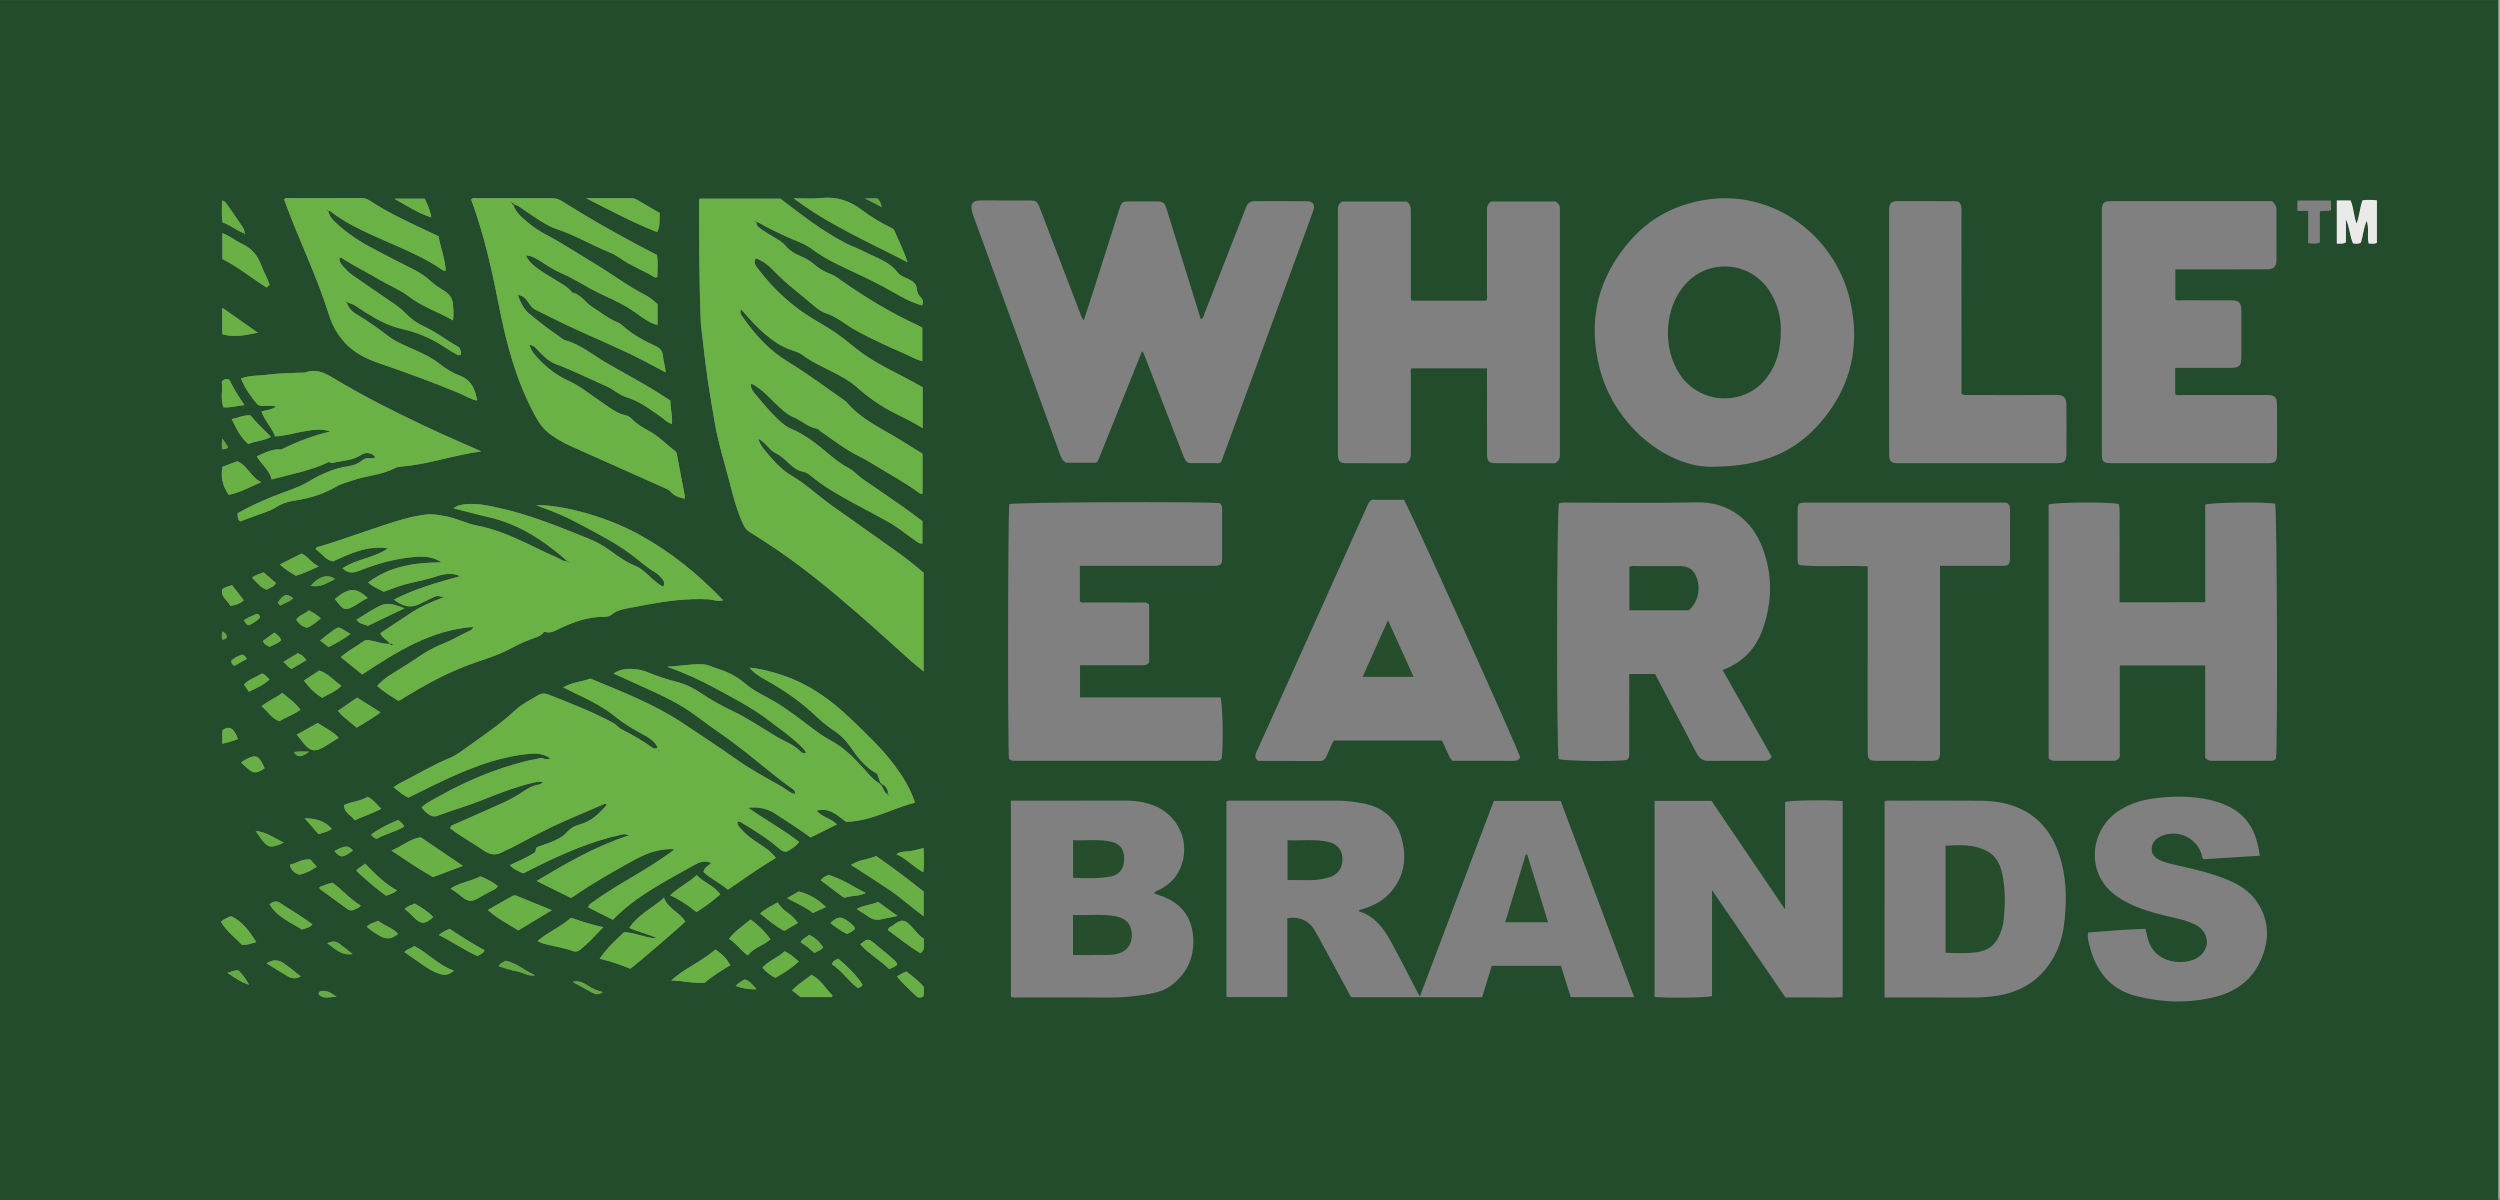 <?xml version="1.0" encoding="iso-8859-1"?>
<!-- Generator: Adobe Illustrator 27.0.0, SVG Export Plug-In . SVG Version: 6.00 Build 0)  -->
<svg version="1.1" id="Layer_1" xmlns="http://www.w3.org/2000/svg" xmlns:xlink="http://www.w3.org/1999/xlink" x="0px" y="0px"
	 viewBox="0 0 1577.011 757.051" style="enable-background:new 0 0 1577.011 757.051;" xml:space="preserve">
<rect x="0" y="0" width="1577.011" height="757.051" fill="#808080" stroke="none"/>
<g>
	<path style="fill:#224C2B;" d="M1576,757.051c-525.333,0-1050.667,0-1576,0c0-252.333,0-504.667,0-757c525.333,0,1050.667,0,1576,0
		C1576,252.384,1576,504.717,1576,757.051z M153.928,147.133c0.205,0.356,0.312,1.005,0.853,0.292
		c0.015-0.019-0.393-0.358-0.603-0.549c0.164-1.796-0.838-3.195-1.737-4.544c-2.93-4.4-5.911-8.77-9.009-13.053
		c-0.793-1.097-1.512-2.555-3.363-2.729c-0.018,4.528-0.351,8.965,0.226,13.685C145.175,141.894,149.092,145.373,153.928,147.133z
		 M219.215,190.832c4.169,0.941,7.383,3.692,10.845,5.899c7.469,4.761,15.166,8.919,23.899,10.874
		c10.339,2.314,19.777,6.659,28.491,12.654c1.638,1.127,3.412,2.063,5.152,3.036c0.972,0.544,1.976,1.291,3.129,0.311
		c0.445-1.832-0.447-3.233-1.259-4.619c-7.637-4.163-14.403-9.655-22.321-13.24c-4.274-1.935-8.008-4.695-11.277-8.1
		c-2.42-2.521-5.222-4.614-8.098-6.59c-8.486-5.829-17.034-11.568-25.451-17.494c-2.156-1.518-4.017-3.502-5.828-5.445
		c-1.434-1.539-2.679-3.309-2.363-5.708c1.466,0.095,2.31,0.923,3.265,1.522c7.456,4.68,15.388,8.519,22.944,13.048
		c5.663,3.395,12.005,5.772,17.255,9.845c8.504,6.598,18.719,9.832,28.177,15.289c0.449-3.816,0.272-7.241-0.12-10.683
		c-0.41-3.609-2.366-5.979-5.384-7.888c-3.077-1.945-6.162-3.909-8.868-6.43c-3.168-2.953-6.785-5.278-10.699-7.23
		c-9.069-4.523-18.072-9.184-27.013-13.956c-6.755-3.605-13.203-7.765-18.939-12.846c-3.165-2.804-6.774-5.463-7.724-10.054
		l-0.056,0.054c1.393-0.379,2.116,0.73,3.016,1.393c7.947,5.852,16.757,10.173,25.679,14.238
		c14.946,6.81,30.451,12.482,44.043,22.002c0.215,0.151,0.628,0.019,1.46,0.019c-0.428-7.489-3.207-14.425-4.59-21.725
		c-1.473-0.694-2.818-1.324-4.159-1.961c-13.358-6.342-26.898-12.35-39.277-20.546c-1.798-1.19-3.547-1.564-5.598-1.559
		c-14.826,0.039-29.653,0.007-44.479,0.046c-1.245,0.003-2.652-0.508-3.853,0.769c0.202,0.562,0.418,1.173,0.64,1.782
		c8.693,23.846,20.061,46.641,27.626,70.947c2.056,6.605,5.447,12.813,10.358,18.011c5.893,6.237,13.316,9.875,21.212,12.591
		c17.105,5.882,34.099,12.043,50.795,19.015c3.597,1.502,6.912,3.736,11.118,4.605c-1.196-7.37-3.769-13.2-11.199-15.878
		c-4.708-1.697-8.884-4.544-12.834-7.592c-4.523-3.49-9.571-5.935-14.722-8.283c-6.043-2.754-12.369-5.128-17.651-9.19
		c-6.072-4.67-12.222-9.132-18.847-13.004c-2.941-1.719-5.767-3.984-6.832-7.601L219.215,190.832z M324.187,128.856
		c2.843,0.681,4.955,2.657,7.283,4.212c6.503,4.344,12.858,9.136,20.277,11.642c11.56,3.906,22.031,10.129,33.25,14.719
		c2.138,0.875,4.189,2.079,6.081,3.414c6.834,4.821,14.722,7.716,21.809,12.066c0.329,0.202,0.936-0.049,1.741-0.117
		c0.173-4.654,0.429-9.241-0.169-13.886c-4.438-2.331-8.703-4.546-12.945-6.806c-16-8.522-31.713-17.544-47.049-27.213
		c-2.022-1.275-4.102-1.9-6.56-1.886c-15.665,0.092-31.33,0.034-46.996,0.072c-1.211,0.003-2.622-0.503-3.7,0.777
		c8.138,22.042,13.171,44.842,17.68,67.764c4.691,23.844,10.955,47.107,22.674,68.656c2.623,4.823,5.582,8.951,10.08,12.057
		c3.707,2.56,7.546,4.88,11.644,6.72c20.154,9.048,40.335,18.037,60.506,27.045c1.207,0.539,2.392,1.022,3.305,2.111
		c2.22,2.646,5.331,3.584,8.648,4.439c0.107-0.761,0.307-1.265,0.222-1.715c-1.648-8.791-3.337-17.574-4.992-26.363
		c-0.165-0.875-0.567-1.593-1.23-2.101c-5.271-4.043-9.867-8.98-15.723-12.233c-4.083-2.268-8.16-4.463-11.421-7.915
		c-1.152-1.219-2.674-2.103-4.295-2.446c-5.226-1.107-9.225-4.4-13.496-7.243c-7.459-4.965-14.296-10.841-22.574-14.611
		c-7.652-3.485-14.106-8.737-19.782-14.94c-1.985-2.17-3.611-4.507-4.549-7.617c2.612,0.365,3.861,1.818,5.233,3.277
		c3.305,3.516,6.745,7.154,11.287,8.849c11.073,4.132,21.58,9.488,32.384,14.189c4.332,1.885,7.733,5.401,12.161,6.734
		c8.167,2.458,14.76,7.432,21.576,12.171c2.313,1.608,4.239,3.948,7.333,4.753c0.441-5.174-1.132-9.851-0.995-14.711
		c-1.658-1.076-3.188-2.057-4.707-3.054c-11.686-7.671-24.167-13.978-36.186-21.081c-8.404-4.967-16.031-11.389-25.721-14.031
		c-0.919-0.25-1.707-1.018-2.528-1.585c-6.841-4.725-13.495-9.712-19.869-15.039c-3.549-2.966-5.532-7.053-7.253-11.897
		c3.187,0.408,4.517,1.919,5.895,3.658c1.617,2.041,2.732,4.512,5.362,5.758c7.211,3.416,14.267,7.161,21.498,10.532
		c15.808,7.371,32.004,13.905,47.472,22.011c4.222,2.213,8.428,4.454,13.041,6.893c-0.186-3.779-1.466-6.92-1.698-10.15
		c-0.255-3.555-2.02-5.252-5.026-6.615c-7.439-3.376-14.546-7.336-20.646-12.902c-0.965-0.88-2.156-1.62-3.372-2.098
		c-5.591-2.201-10.129-6.14-15.188-9.203c-4.469-2.706-7.19-7.922-12.725-9.306c-0.421-0.105-0.762-0.631-1.086-1.008
		c-2.216-2.575-5.14-4.191-7.969-5.943c-4.099-2.537-8.308-4.922-12.233-7.705c-3.135-2.224-6.344-4.566-8.207-8.875
		c4.009,0.29,6.752,2.132,9.5,3.861c3.938,2.478,7.759,5.164,12.049,7.017c3.819,1.649,7.509,3.503,11.124,5.577
		c5.62,3.224,11.267,6.474,17.172,9.109c6.493,2.897,12.807,6.018,18.642,10.079c2.322,1.616,4.553,3.378,6.969,4.836
		c2.305,1.391,4.636,2.895,7.578,3.332c0-4.724,0-9.008,0-13.09c-2.622-2.257-5.036-4.348-7.851-5.777
		c-11.261-5.715-21.253-13.464-32.078-19.898c-10.133-6.022-19.93-12.613-30.388-18.108c-3.831-2.013-7.487-4.369-10.798-7.144
		c-3.927-3.291-8.152-6.41-9.892-11.6C323.912,129.138,324.05,128.997,324.187,128.856z M245.999,406.052
		c-3.747,0.465-7.171-1.069-10.741-1.711c-1.942-0.349-4.049-1.134-5.834,0.123c-4.734,3.336-9.925,6.035-14.486,10.047
		c4.562,3.691,8.924,7.22,13.532,10.948c21.584-14.159,43.216-28.059,69.988-29.997c-0.202,1.332-1.102,1.923-1.975,2.311
		c-5.31,2.363-10.271,5.549-15.621,7.657c-6.732,2.653-12.866,6.089-18.735,10.201c-3.265,2.288-6.701,4.335-10.079,6.461
		c-4.912,3.091-10.059,5.867-14.148,10.638c4.179,3.708,8.849,6.5,13.235,9.288c1.555-0.152,2.355-1.09,3.337-1.687
		c12.933-7.876,26.154-15.202,40.344-20.599c9.143-3.478,18.673-5.925,27.345-10.657c5.251-2.866,10.756-5.246,16.415-7.203
		c2.041-0.706,3.636-1.898,4.698-3.438c3.927,1.486,6.841-0.544,9.737-1.925c8.927-4.256,18.074-7.528,28.13-7.423
		c1.733,0.018,3.476-0.393,4.71-1.415c3.949-3.272,8.773-3.705,13.473-4.612c2.928-0.565,5.862-1.092,8.793-1.642
		c12.763-2.396,25.584-4.035,38.623-3.378c2.967,0.15,5.801,1.674,9.396,0.628c-15.827-16.708-33.324-30.75-53.334-41.658
		c-23.054-12.566-50.386-18.611-64.514-18.38c1.488,0.602,2.536,1.065,3.612,1.454c7.505,2.713,14.904,5.742,21.908,9.525
		c11.784,6.364,23.822,12.237,34.656,20.369c4.997,3.751,9.62,8.096,15.113,11.238c1.542,0.882,2.745,2.414,3.977,3.763
		c1.278,1.399,2.104,2.991,0.818,5.071c-2.826-1.156-4.937-3.254-7.176-5.21c-3.249-2.838-6.235-6.17-10.286-7.806
		c-6.095-2.462-11.295-6.264-16.53-10.065c-4.063-2.95-8.465-5.319-13.096-7.194c-18.607-7.533-37.189-15.142-56.907-19.451
		c-6.508-1.422-12.987-2.88-19.711-2.311c-2.898,0.246-5.824,0.473-8.563,2.604c7.459,1.898,14.477,3.867,21.58,5.456
		c19.551,4.374,35.607,14.943,50.308,27.989l0.031-0.03c-2.733,0.401-4.676-1.487-6.914-2.453
		c-16.398-7.078-31.794-16.555-49.737-19.918c-6.967-1.306-13.42-4.798-20.453-6.052c-4.031-0.718-7.992-1.504-12.284-0.998
		c-9.488,1.12-18.481,4.056-27.421,6.976c-13.073,4.27-25.969,9.087-39.16,13.025c-0.984,0.294-2.426,0.113-2.935,1.857
		c3.665,2.25,5.836,6.662,10.939,7.663c10.868-4.958,21.905-10.297,34.71-8.203c-8.667,6.021-19.74,6.615-28.718,12.513
		c3.696,3.751,7.459,2.862,11.063,1.417c11.15-4.472,22.628-7.547,34.616-8.567c5.908-0.503,11.648-0.082,16.765,3.463
		c-16.562,0.099-32.45,2.245-46.263,12.672c2.715,2.613,6.401,4.011,9.863,5.855c5.413-1.992,10.627-4.072,16.139-5.354
		c5.796-1.347,11.637-2.515,17.322-4.424c4.863-1.633,9.995-2.33,14.688-0.05c-13.938,3.91-28.103,7.752-41.736,14.743
		c5.376,4.241,10.41,5.74,16.18,2.802c2.666-1.357,5.352-2.681,8.065-3.94c2.982-1.385,3.259-1.361,7.2-0.281
		c-7.644,2.655-14.563,5.81-20.956,10.005c-6.438,4.224-12.845,8.496-19.124,12.652c1.489,3.39,4.636,4.187,6.133,6.614
		L245.999,406.052z M476.979,140.077c1.09-0.134,1.915,0.519,2.758,1.01c5.178,3.013,10.633,5.454,16.031,8.028
		c5.534,2.639,11.538,4.318,16.542,8.065c5.207,3.899,10.842,7.098,16.69,9.929c9.723,4.706,19.633,9.067,29.113,14.22
		c7.655,4.161,14.912,9.035,23.583,11.339c0.727-1.811,0.685-3.652-0.995-5.229c-1.415-1.328-2.17-3.152-2.302-4.877
		c-0.277-3.605-2.597-5.142-5.378-6.516c-2.377-1.175-5.108-1.975-6.758-4.139c-5.427-7.117-13.878-9.364-21.255-13.25
		c-3.635-1.915-7.626-3.25-11.326-5.146c-15.011-7.693-28.183-18.083-41.379-28.191c-17.05,0-33.987,0-50.962,0
		c-0.175,0.709-0.391,1.171-0.389,1.633c0.123,25.469,0.036,50.942,1.133,76.397c0.022,0.499,0.023,1.001,0.082,1.496
		c1.277,10.697,2.406,21.415,3.89,32.083c1.323,9.512,3.03,18.971,4.588,28.449c2.183,13.273,6.315,26.069,9.636,39.062
		c2.299,8.994,4.67,17.98,8.612,26.452c0.858,1.843,1.851,3.345,3.688,4.495c6.62,4.145,13.202,8.367,19.62,12.816
		c17.789,12.332,34.397,26.171,50.694,40.376c10.658,9.29,21.07,18.861,31.628,28.266c2.43,2.165,5.007,4.166,8.081,6.71
		c0-21.209,0-41.607,0-62.259c-6.12-5.353-12.745-10.353-19.496-15.176c-12.716-9.084-25.515-18.052-38.263-27.091
		c-8.674-6.151-16.38-13.611-25.585-19.041c-5.098-3.007-9.281-7.069-13.052-11.508c-2.898-3.412-6.284-6.603-7.922-11.667
		c2.688,1.099,3.946,2.91,5.502,4.339c1.59,1.46,2.854,3.327,4.841,4.289c3.506,1.698,6.36,4.199,9.112,6.889
		c2.51,2.455,5.262,4.506,8.874,5.222c1.779,0.352,3.389,1.361,4.816,2.547c8.232,6.841,17.46,12.12,26.839,17.168
		c7.463,4.017,14.955,7.984,22.359,12.109c5.97,3.327,11.131,7.858,16.811,11.623c1.294,0.858,2.442,2.2,4.418,1.785
		c0-4.803,0-9.417,0-14.039c-3.87-2.879-7.538-5.746-11.346-8.412c-8.717-6.1-17.486-12.125-26.268-18.129
		c-3.156-2.158-5.568-5.217-9.034-7.025c-4.434-2.313-8.407-5.365-12.224-8.578c-7.386-6.217-14.814-12.313-23.878-16.072
		c-2.909-1.206-5.4-3.233-7.738-5.412c-5.378-5.012-10.064-10.649-14.741-16.282c-1.503-1.81-3.289-3.724-2.916-6.533
		c1.544-0.151,2.44,0.939,3.512,1.62c4.401,2.797,7.861,6.657,11.596,10.218c3.604,3.436,7.148,7.096,11.81,9.049
		c5.034,2.108,9.018,6.291,14.651,7.201c0.875,0.141,1.598,1.148,2.416,1.719c5.317,3.711,10.546,7.558,15.988,11.075
		c5.53,3.574,11.61,6.153,17.236,9.673c9.57,5.988,19.61,11.228,28.732,17.956c0.578,0.427,1.255,1.111,2.256,0.541
		c0-8.262,0-16.561,0-25.136c-4.643-2.884-9.292-5.765-13.935-8.657c-11.798-7.351-24.843-12.931-34.047-23.97
		c-0.211-0.253-0.477-0.471-0.749-0.66c-11.895-8.223-23.452-17.003-35.789-24.498c-12.014-7.298-21.104-17.113-28.883-28.457
		c-0.848-1.236-2.251-2.598-0.965-4.785c3.833,4.328,7.504,8.618,11.625,12.47c5.991,5.6,12.349,10.617,20.294,13.251
		c2.196,0.728,4.575,1.396,6.368,2.753c6.163,4.666,13.18,7.735,19.97,11.235c5.036,2.596,10.092,5.26,14.308,9.023
		c7.245,6.466,15.045,12.013,23.703,16.405c5.996,3.042,12.087,5.891,18.195,9.741c0-9.016,0-17.302,0-25.844
		c-4.398-2.376-8.724-4.815-13.14-7.081c-10.812-5.55-21.652-11.127-30.982-18.991c-6.657-5.611-13.763-10.51-21.272-14.76
		c-15.303-8.661-28.097-20.05-38.62-34.056c-1.335-1.777-2.945-3.701-1.13-6.439c4.292,1.708,7.886,4.328,10.95,7.59
		c8.012,8.53,17.526,15.324,26.294,22.978c2.124,1.855,4.6,3.354,7.285,4.275c4.628,1.589,8.633,4.23,12.584,6.994
		c2.869,2.007,5.901,3.715,9.004,5.336c8.404,4.389,16.968,8.445,25.684,12.156c4.313,1.837,8.375,4.354,13.134,5.603
		c0-7.33,0-14.261,0-21.092c-0.971-0.557-1.66-1.029-2.409-1.37c-17.15-7.813-33.171-17.553-48.588-28.339
		c-2.165-1.515-4.23-3.208-6.79-4.131c-3.786-1.364-7.238-3.367-10.268-6.022c-2.665-2.336-5.686-4.045-8.939-5.369
		c-3.6-1.465-6.795-3.454-9.308-6.497c-1.94-2.349-4.611-3.766-7.188-5.298c-2.571-1.529-5.158-3.05-7.593-4.779
		c-1.7-1.206-3.729-2.333-3.684-4.917L476.979,140.077z M554.812,494.246c-4.127-2.348-6.933-6.089-10.052-9.506
		c-6.075-6.653-12.39-13.097-20.381-17.436c-3.826-2.078-7.37-4.455-10.838-7.042c-8.252-6.154-16.25-12.616-25.211-17.846
		c-6.146-3.587-12.763-6.477-18.242-11.216c-5.092-4.404-10.999-7.348-17.44-9.362c-2.989-0.935-5.717-2.546-8.992-2.743
		c-7.668-0.461-15.168,1.174-22.804,1.45c11.041,3.949,21.592,8.778,31.785,14.379c10.044,5.519,20.255,10.728,29.576,17.515
		c16.382,11.929,24.504,18.638,26.26,22.298c-1.446,0.907-2.774,0.104-3.607-0.758c-4.288-4.439-10.094-6.36-15.216-9.392
		c-9.15-5.416-17.88-11.544-27.546-16.089c-6.774-3.185-13.302-6.827-19.526-11.016c-4.847-3.261-10.027-5.896-15.731-7.348
		c-6.119-1.557-12.097-3.508-17.942-5.911c-2.133-0.877-4.411-1.602-6.686-1.892c-5.063-0.647-10.144-0.839-15.194,2.524
		c7.837,3.546,15.223,6.867,22.591,10.226c9.692,4.418,19.3,9.091,27.928,15.338c6.325,4.579,12.537,9.315,19.008,13.7
		c2.751,1.864,5.359,3.938,8.029,5.921c11.883,8.826,22.864,18.807,34.991,27.324c1.011,0.71,2.21,1.492,2.019,3.475
		c-1.769-0.097-3.052-1.022-4.392-1.941c-1.915-1.315-3.862-2.599-5.884-3.738c-8.979-5.056-18.059-9.948-26.481-15.923
		c-11.248-7.98-22.801-15.525-34.271-23.157c-18.053-12.012-38.317-19.774-58.228-28.048c-5.523,2.148-11.59,2.319-17.037,5.582
		c3.085,1.527,5.737,2.903,8.443,4.166c8.905,4.157,17.596,8.712,25.24,14.945c4.809,3.921,10.095,6.996,15.493,9.953
		c2.038,1.116,4.109,2.225,5.962,3.61c1.892,1.414,3.72,3.037,4.309,5.566c-1.402,0.54-2.466,0.385-3.234-0.181
		c-6.162-4.541-12.825-8.219-19.622-11.69c-1.012-0.517-1.795-1.473-2.708-2.195c-0.78-0.617-1.537-1.298-2.403-1.768
		c-13.178-7.142-27.137-12.504-41.048-17.975c-2.184-0.859-4.353-0.67-6.201,0.449c-4.962,3.005-10.354,5.634-14.535,9.528
		c-8.941,8.327-18.927,15.186-28.826,22.193c-4.05,2.867-7.913,6.05-12.605,7.983c-10.935,4.505-21.013,10.728-31.566,16.004
		c-1.255,0.627-2.371,1.532-3.757,2.443c3.255,2.36,5.824,5.011,9.427,6.484c5.031-2.484,10.078-5.017,15.161-7.476
		c19.778-9.569,39.828-18.288,62.108-20.212c4.354-0.376,8.27,0.254,12.176,2.962c-2.644,1.574-4.374-0.599-6.372-0.141
		c-3.391,0.777-6.84,1.317-10.202,2.196c-18.088,4.727-35.302,11.686-51.601,20.818c-4.404,2.467-9.132,4.526-12.992,7.983
		c1.375,1.868,2.79,3.285,4.436,4.423c1.693,1.17,3.457,1.74,5.618,0.909c8.978-3.449,18.283-5.952,27.224-9.545
		c11.077-4.451,22.215-8.779,33.882-11.531c1.816-0.428,3.576-0.648,5.41-0.059c-0.841,0.767-1.71,1.35-2.643,1.48
		c-3.401,0.474-6.306,2.065-9.09,3.892c-4.04,2.65-8.155,5.178-12.552,7.168c-10.443,4.726-20.94,9.333-31.423,13.972
		c-1.178,0.521-2.577,0.729-2.87,2.542c6.855,5.215,14.449,9.371,21.576,14.222c3.852,2.622,7.541,2.961,11.593,0.69
		c1.88-1.054,3.937-1.789,5.856-2.78c8.568-4.424,16.986-9.161,25.703-13.265c10.212-4.808,20.68-9.072,31.029-13.588
		c0.978-0.427,1.897-1.172,3.144-0.178c-4.807,5.637-9.847,10.556-17.165,12.488c-3.255,0.859-6.118,2.553-8.357,5.185
		c-1.534,1.803-3.544,2.952-5.62,4.066c-3.84,2.061-7.987,3.266-12.055,4.704c-0.455,0.161-0.881,0.401-1.145,0.524
		c-0.915,1.071-0.193,2.546-1.331,3.319c-4.827,3.029-10.077,5.286-15.486,7.819c2.562,3.026,5.649,3.837,8.366,5.221
		c3.155-1.577,6.121-3.071,9.096-4.546c16.845-8.353,34.033-15.79,52.521-19.799c1.369-0.297,2.613-0.826,4.996,0.411
		c-21.197,6.899-39.397,17.512-58.152,28.731c7.751,3.837,14.707,7.28,21.486,10.637c1.006-0.513,1.639-0.745,2.171-1.12
		c10.613-7.483,21.928-13.805,33.205-20.197c3.91-2.216,7.861-4.333,11.987-6.11c5.658-2.436,13.705-3.835,18.204-3.124
		c-6.714,4.954-13.486,9.438-20.447,13.631c-10.536,6.347-21.303,12.324-31.201,19.677c-1.124,0.835-2.721,1.364-2.723,3.32
		c5.036,2.538,10.045,5.062,15.418,7.77c14.651-15.221,33.285-24.301,51.182-34.482c3.324-1.891,6.842-3.332,10.821-1.31
		c-1.643,1.727-4.216,2.424-4.861,5.608c4.466,4.292,10.431,6.964,15.439,11.183c9.973-6.908,19.725-13.743,30.199-20.039
		c-2.697-3.67-5.959-5.912-9.265-8.102c-4.441-2.941-8.917-5.843-12.465-9.897c-1.229-1.405-2.738-2.755-2.403-4.979
		c1.574-0.059,2.511,0.713,3.475,1.299c7.961,4.843,15.887,9.753,22.917,15.923c1.826,1.603,3.834,2.488,5.858,1.165
		c2.291-1.497,4.77-2.928,6.629-5.454c-10.234-7.985-21.489-14.056-32.238-21.606c6.46-0.719,12.31,0.65,16.781,3.551
		c7.648,4.962,15.337,9.862,22.666,15.205c5.733-2.847,11.122-5.524,16.6-8.245c-3.956-4.007-9.516-4.488-12.803-8.688
		c8.677-2.313,13.804,3.872,18.628,7.07c16.253-0.462,29.028-8.556,43.41-12.059c-2.792-8.74-7.437-16.174-12.671-23.272
		c-8.046-10.912-17.956-20.097-27.656-29.456c-12.566-12.123-26.541-22.112-43.308-27.709c-6.561-2.19-13.2-3.996-20.771-4.77
		c3.13,3.784,6.793,5.823,10.364,7.823c10.194,5.707,19.83,12.151,28.531,19.989c4.444,4.003,8.797,8.249,13.787,11.461
		c4.913,3.163,8.544,7.055,11.783,11.832c4.263,6.286,9.215,12.126,16.146,15.913c0.632,1.818,1.282,3.686,1.931,5.553
		C555.149,493.897,554.982,494.072,554.812,494.246z M773.633,628.957c12.763,0,25.332,0,38.414,0c0-16.663,0-33.228,0-49.685
		c7.673-1.432,13.733,1.81,16.828,6.909c0.861,1.418,1.724,2.838,2.513,4.296c6.246,11.533,12.453,23.086,18.736,34.599
		c0.769,1.408,1.189,3.117,2.58,3.947c27.469,0,54.762,0,82.25,0c2.065-6.732,4.093-13.342,6.068-19.781c14.875,0,29.304,0,43.615,0
		c2.127,6.787,4.154,13.256,6.186,19.742c13.419,0,26.531,0,40.037,0c-15.538-41.45-30.949-82.564-46.389-123.753
		c-14.151,0-28.104,0-42.159,0c-15.524,41.045-30.999,81.964-46.647,123.337c-0.842-1.508-1.427-2.502-1.961-3.522
		c-5.463-10.444-10.744-20.987-16.428-31.309c-4.549-8.262-10.105-15.703-19.721-18.759c-0.417-0.133-0.464-0.468,0.012-0.926
		c1.115-0.341,2.55-0.731,3.951-1.219c6.048-2.106,11.482-5.144,15.755-10.074c8.601-9.924,10.236-21.358,6.973-33.618
		c-3.239-12.171-11.163-19.678-23.65-22.216c-5.726-1.164-11.486-1.875-17.329-1.876c-22-0.005-44-0.007-66,0.011
		c-1.134,0.001-2.321-0.28-3.634,0.505C773.633,546.521,773.633,587.608,773.633,628.957z M769.51,292.156
		c1.476-1.46,1.566-2.709,1.958-3.778c15.523-42.337,31.033-84.68,46.543-127.022c3.421-9.341,6.882-18.667,10.234-28.033
		c1.572-4.393,0.262-6.363-4.366-6.405c-10.661-0.097-21.325,0.031-31.986-0.068c-3.136-0.029-5.036,1.239-5.95,4.175
		c-0.246,0.79-0.611,1.543-0.914,2.316c-8.334,21.305-16.648,42.618-25.04,63.901c-0.558,1.416-0.547,3.344-2.537,4.055
		c-0.517-1.658-1.012-3.236-1.502-4.816c-6.674-21.54-13.342-43.083-20.027-64.62c-1.255-4.042-2.202-4.766-6.389-4.801
		c-5.497-0.046-10.995-0.031-16.493-0.006c-5.25,0.024-5.486,0.195-7.05,5.119c-5.372,16.911-10.715,33.831-16.099,50.738
		c-2.016,6.33-4.111,12.635-6.247,19.188c-1.553-1.797-1.923-3.63-2.57-5.31c-8.336-21.663-16.621-43.346-24.932-65.019
		c-1.912-4.987-2.339-5.289-7.619-5.317c-6.164-0.032-12.328-0.009-18.492-0.008c-4.165,0.001-8.335-0.123-12.493,0.046
		c-3.631,0.148-5.134,1.974-4.64,5.536c0.247,1.782,0.902,3.528,1.522,5.236c9.848,27.115,19.737,54.215,29.582,81.33
		c8.092,22.287,16.121,44.597,24.226,66.88c0.895,2.459,1.673,5.096,4.227,6.419c6.398,0,12.708,0,18.891,0
		c0.523-0.456,1.078-0.707,1.243-1.116c9.291-23.056,18.549-46.125,27.822-69.221c0.932,0.784,1.228,1.863,1.638,2.926
		c6.973,18.103,13.976,36.194,20.984,54.283c1.258,3.247,2.568,6.474,3.849,9.713c0.772,1.951,1.834,3.643,4.207,3.662
		C757.23,292.188,763.37,292.156,769.51,292.156z M983.385,317.628c-1.462,4.158-1.569,156.788-0.181,161.186
		c3.324,1.331,37.077,1.73,43.159,0.489c1.856-1.635,1.359-3.911,1.364-6.017c0.029-14.328,0.017-28.656,0.019-42.985
		c0-1.626,0-3.251,0-5.12c5.64,0,10.894,0,16.278,0c4.957,9.434,9.899,18.828,14.829,28.229c3.7,7.056,7.381,14.121,11.074,21.18
		c1.613,3.083,3.571,5.431,7.597,5.385c11.661-0.133,23.325-0.053,34.987-0.041c1.887,0.002,3.647-0.198,5.052-2.637
		c-10.18-17.991-20.509-36.246-30.914-54.635c12.955-4.89,21.189-13.79,25.469-26.254c5.811-16.925,6.07-34.026-0.296-50.806
		c-6.521-17.191-21.079-29.108-41.235-28.694c-27.146,0.557-54.311,0.131-81.468,0.156
		C987.315,317.066,985.458,316.705,983.385,317.628z M887.01,292.209c3.016-1.954,2.953-4.293,2.949-6.671
		c-0.024-16.492-0.026-32.985,0.014-49.477c0.003-1.256-0.508-2.653,0.489-3.73c15.819,0,31.553,0,47.544,0c0,1.918,0,3.557,0,5.197
		c0,16.159-0.023,32.319,0.011,48.478c0.011,5.206,0.963,6.139,6.097,6.197c4.331,0.049,8.663,0.01,12.994,0.01
		c8.152,0,16.304,0,23.804,0c3.408-1.791,3.093-4.38,3.092-6.881C983.998,234.856,984,184.379,984,133.902
		c0-0.666-0.023-1.334,0.002-1.999c0.074-1.988-0.699-3.541-2.526-4.806c-13.616,0-27.413,0-40.836,0
		c-2.942,1.835-2.638,4.419-2.637,6.919c0.007,16.992,0.021,33.985-0.025,50.977c-0.004,1.58,0.589,3.319-0.607,4.683
		c-15.726,0-31.329,0-46.948,0c-0.815-1.756-0.454-3.435-0.457-5.051c-0.03-16.826-0.028-33.651-0.008-50.477
		c0.003-2.528,0.12-5.048-2.522-7.032c-13.471,0-27.264,0-40.793,0c-3.202,1.759-2.689,4.583-2.689,7.208
		c-0.007,50.144-0.005,100.288-0.005,150.432c0,0.833-0.039,1.668,0.011,2.498c0.215,3.603,1.3,4.896,4.837,4.92
		C861.615,292.262,874.435,292.209,887.01,292.209z M1080.482,294.421c31.979-0.171,52.51-9.81,68.426-28.523
		c19.086-22.439,24.751-48.571,17.974-77.025c-9.622-40.396-48.152-69.21-90.109-62.972c-18.839,2.801-34.965,10.906-47.57,24.93
		c-21.219,23.607-28.051,51.309-19.995,82.052C1018.791,269.458,1052.67,295.213,1080.482,294.421z M1337.049,379.894
		c0-5.567,0-10.707,0-15.847c0-5.166,0-10.332,0-15.498s0.09-10.334-0.026-15.498c-0.115-5.086,0.534-10.227-0.446-15.109
		c-5.227-1.417-40.599-1.173-44.283,0.308c0,53.278,0,106.691,0,159.98c1.224,1.707,2.888,1.704,4.582,1.702
		c11.832-0.013,23.664-0.013,35.496-0.001c1.699,0.002,3.369,0.021,4.813-2.473c0-18.671,0-38.105,0-57.66
		c18.064,0,35.686,0,53.87,0c0,19.716,0,39.298,0,58.195c1.825,2.134,3.543,1.931,5.2,1.932c11.665,0.002,23.33,0,34.996,0.001
		c1.661,0,3.368,0.149,4.467-1.448c1.134-8.767,0.632-157.231-0.536-160.699c-4.897-1.25-40.162-0.996-44.091,0.547
		c0,20.309,0,40.865,0,61.568C1372.885,379.894,1355.275,379.894,1337.049,379.894z M681.199,356.927c2.303,0,4.123,0,5.942,0
		c25.987,0,51.974,0.009,77.961-0.007c5.271-0.003,5.813-0.528,5.829-5.631c0.032-9.662,0.01-19.324,0.007-28.986
		c-0.001-1.817,0.251-3.726-1.622-4.909c-10.864-1.144-129.208-0.598-132.625,0.609c-0.93,3.622-1.117,155.46-0.199,160.622
		c0.707,0.76,1.56,1.238,2.613,1.266c1.165,0.031,2.332,0.034,3.498,0.034c40.646,0.001,81.293,0.008,121.939-0.018
		c2.093-0.001,4.385,0.603,6.072-1.319c1.159-6.568,0.766-34.749-0.751-38.675c-29.327,0-58.886,0-88.584,0
		c0-7.001,0-13.422,0-20.258c1.848,0,3.475,0,5.103,0c10.828,0,21.656,0.011,32.484-0.01c2.124-0.004,4.408,0.43,6.04-1.797
		c0-12.165,0-24.444,0-36.399c-1.756-1.903-3.695-1.375-5.471-1.381c-11.494-0.036-22.989,0-34.483-0.045
		c-1.255-0.005-2.673,0.526-3.753-0.642C681.199,372.074,681.199,364.788,681.199,356.927z M1433.248,126.885
		c-1.777,0-3.763,0-5.75,0c-26.332,0-52.664,0-78.996,0c-5.666,0-11.333-0.053-16.999,0.018c-4.534,0.057-5.495,1.079-5.651,5.649
		c-0.04,1.165-0.007,2.333-0.007,3.5c0,42.831-0.001,85.663-0.001,128.494c0,7.333-0.056,14.667,0.022,21.999
		c0.05,4.678,0.98,5.645,5.603,5.65c32.999,0.036,65.997,0.034,98.996,0.004c4.798-0.004,5.825-1.036,5.885-5.928
		c0.091-7.332,0.034-14.666,0.02-21.999c-0.007-3.499,0.108-7.009-0.14-10.492c-0.227-3.188-1.609-4.339-4.801-4.583
		c-1.16-0.089-2.332-0.022-3.499-0.022c-17.166-0.001-34.332,0.014-51.498-0.027c-1.428-0.003-2.98,0.512-4.305-0.522
		c0-5.451,0-10.855,0-16.574c1.897,0,3.534,0,5.17,0c9.833,0,19.666,0.019,29.499-0.007c5.861-0.016,7.032-1.164,7.054-6.975
		c0.036-9.499,0.036-18.999,0.001-28.499c-0.022-5.873-1.194-7.085-6.977-7.111c-10.333-0.046-20.666,0.007-30.999-0.042
		c-1.246-0.006-2.655,0.514-3.66-0.531c0-6.355,0-12.58,0-18.961c7.009,0,13.662,0,20.316,0c12.333,0,24.666,0.031,36.998-0.016
		c4.649-0.018,6.412-1.511,6.444-5.618c0.081-10.666,0.004-21.332,0.047-31.998C1436.029,130.311,1435.363,128.734,1433.248,126.885
		z M865.122,315.286c-1.893,1.485-2.41,3.271-3.155,4.928c-16.32,36.309-32.64,72.618-48.975,108.921
		c-6.534,14.521-13.121,29.017-19.637,43.547c-0.99,2.208-2.528,4.507-0.28,6.867c0.335,0.154,0.635,0.411,0.937,0.412
		c12.83,0.044,25.66,0.054,38.49,0.098c2.361,0.008,3.51-1.322,4.432-3.316c1.51-3.267,2.541-6.788,4.496-9.597
		c22.978,0,45.604,0,68.079,0c2.501,4.184,3.459,8.877,6.575,12.78c12.938,0,25.918-0.008,38.898,0.009
		c1.836,0.002,3.258-0.553,3.915-2.398c-4.358-12.077-70.905-159.402-73.332-162.249
		C878.844,315.286,872.025,315.286,865.122,315.286z M1043.718,505.172c0,41.551,0,82.639,0,123.697
		c8.141,0.84,32.509,0.531,36.231-0.503c0-21.851,0-43.784,0-66.85c15.88,23.196,31.142,45.489,46.352,67.706
		c6.393,0,12.387,0.045,18.38-0.013c5.912-0.057,11.843,0.248,17.674-0.173c0-41.648,0-82.717,0-123.762
		c-12.314-0.802-32.419-0.476-36.324,0.644c0,22.158,0,44.404,0,67.747c-15.865-23.412-31.125-45.932-46.413-68.493
		C1067.707,505.172,1055.895,505.172,1043.718,505.172z M637.673,505.047c0,41.705,0,82.776,0,123.765
		c1.899,0.669,3.58,0.391,5.229,0.392c19.49,0.022,38.98-0.044,58.47,0.042c8.197,0.036,16.279-0.979,24.299-2.41
		c4.89-0.873,9.595-2.45,13.674-5.627c8.881-6.919,13.424-16.035,13.422-27.146c-0.002-12.262-4.97-21.908-16.47-27.382
		c-2.629-1.251-5.45-2.1-8.273-3.167c0.944-1.715,2.762-1.868,4.151-2.653c4.422-2.5,8.216-5.662,10.803-10.099
		c8.807-15.109,2.709-34.369-13.171-41.792c-6.475-3.026-13.318-3.939-20.374-3.932c-22.822,0.024-45.643,0.009-68.465,0.008
		C639.977,505.047,638.986,505.047,637.673,505.047z M1178.131,357.24c0,13.8,0,27.122,0,40.444c0,25.326-0.008,50.653,0.006,75.979
		c0.003,5.6,0.68,6.248,6.368,6.262c7.498,0.018,14.996,0.005,22.494,0.005c3.999,0,7.999,0.07,11.996-0.021
		c3.781-0.086,4.612-0.976,4.79-4.77c0.055-1.164,0.011-2.332,0.011-3.499c0-36.323,0-72.646,0-108.97c0-1.785,0-3.57,0-5.741
		c2.093,0,3.719,0,5.346,0c11.164,0,22.327,0.028,33.491-0.014c4.561-0.017,5.263-0.701,5.286-5.178
		c0.05-9.83,0.007-19.661,0.023-29.492c0.003-1.862,0.027-3.698-1.964-5.029c-0.449-0.043-1.101-0.16-1.752-0.16
		c-41.822-0.009-83.643-0.018-125.465,0.005c-4.188,0.002-4.787,0.644-4.806,5.023c-0.046,10.164-0.02,20.328-0.008,30.491
		c0.001,1.151-0.16,2.35,0.61,3.371c0.256,0.211,0.498,0.586,0.77,0.61C1149.405,357.757,1163.53,356.553,1178.131,357.24z
		 M1188.794,629.215c2.012,0,3.644,0,5.277,0c16.491,0,32.982-0.042,49.473,0.023c5.673,0.022,11.286-0.273,16.896-1.224
		c16.777-2.843,28.981-11.751,36.487-27.051c3.342-6.812,4.849-14.11,5.547-21.586c1.278-13.696,0.902-27.306-3.592-40.455
		c-4.475-13.093-12.239-23.503-25.351-29.188c-7.76-3.364-15.975-4.566-24.313-4.636c-18.822-0.156-37.646-0.058-56.469-0.029
		c-1.285,0.002-2.673-0.423-3.955,0.621C1188.794,546.566,1188.794,587.522,1188.794,629.215z M1235.803,127.496
		c-1.887-0.851-3.574-0.594-5.22-0.597c-10.657-0.023-21.314-0.012-31.971-0.012c-0.666,0-1.334-0.027-1.998,0.01
		c-3.655,0.206-4.611,1.138-4.931,4.826c-0.057,0.661-0.021,1.331-0.021,1.997c-0.001,50.621-0.011,101.242,0.012,151.863
		c0.003,5.9,0.768,6.622,6.666,6.624c32.804,0.015,65.607,0.014,98.411,0.001c5.733-0.002,6.724-0.904,6.769-6.57
		c0.077-9.824,0.031-19.649,0.014-29.473c-0.009-5.427-1.47-7.11-7.07-7.055c-17.982,0.177-35.967,0.078-53.95,0.043
		c-1.603-0.003-3.299,0.45-5.188-0.692c0-1.659,0-3.462,0-5.266c0-36.134,0.007-72.268-0.02-108.402
		C1237.304,132.349,1237.799,129.754,1235.803,127.496z M1425.447,539.799c-2.431-19.838-11.675-30.393-30.592-34.986
		c-11.945-2.901-24.038-2.776-36.165-1.186c-8.185,1.073-15.803,3.557-22.711,8.214c-17.248,11.629-19.934,36.997-4.04,50.842
		c4.724,4.115,10.06,7.028,15.774,9.346c7.869,3.192,16.094,5.19,24.361,7.041c4.211,0.943,8.377,2.102,12.284,3.983
		c5.509,2.653,8.352,7.477,7.634,12.76c-0.641,4.72-4.964,9.004-10.362,10.227c-1.296,0.294-2.608,0.58-3.927,0.701
		c-10.234,0.935-20.163-3.808-22.876-14.796c-0.469-1.9-0.957-3.796-1.524-6.044c-12.178,0.4-24.189,1.366-36.094,2.32
		c-0.645,3.094,0.224,5.682,0.851,8.205c4.024,16.201,13.152,27.864,29.943,32.029c16.373,4.061,32.933,4.515,49.349,0.403
		c12.276-3.075,22.2-9.8,27.935-21.485c6.46-13.163,6.768-26.302-1.772-38.739c-4.439-6.465-10.965-10.571-18.146-13.559
		c-9.996-4.16-20.488-6.649-31.006-9.033c-4.04-0.916-8.131-1.666-11.917-3.448c-2.882-1.357-5.178-3.447-5.171-6.749
		c0.008-3.518,1.784-6.259,5.089-7.96c10.163-5.229,22.751-0.107,26.289,10.705c0.343,1.049-0.047,2.386,1.457,3.422
		C1401.524,541.298,1413.27,540.562,1425.447,539.799z M208.37,272.215c-10.816,2.464-20.864,6.353-31.014,11.374
		c-5.29-0.742-10.148,2.013-15.414,4.275c3,5.229,8.027,8.538,9.386,14.57c12.416-3.324,24.583-5.53,36.188-11.024
		c0.439,0.207,1.326,0.845,2.359,0.587c6.055-1.508,12.52-1.4,18.022-5.111c3.064-2.067,7.063-1.139,8.794,1.473
		c-0.941,0.965-2.178,0.75-3.281,0.639c-1.948-0.197-3.627,0.273-5.097,1.515c-2.5,2.111-5.481,3.138-8.626,3.598
		c-9.024,1.319-17.049,4.893-24.854,9.582c-6.95,4.175-14.935,6.328-22.458,9.385c-7.686,3.124-15.228,6.526-22.533,10.709
		c0.251,1.946-0.197,3.874,1.715,5.133c5.254-1.939,10.503-3.938,15.799-5.803c2.37-0.834,4.681-1.808,6.754-3.168
		c3.413-2.238,7.115-3.44,11.11-4.051c9.411-1.439,18.478-3.936,26.746-8.876c3.159-1.888,6.785-2.649,10.215-3.887
		c8.864-3.2,18.591-3.406,27.096-7.922c1.538-0.816,3.525-0.923,5.329-1.078c16.285-1.399,31.692-7.098,48.94-9.39
		c-13.083-5.826-25.114-11.008-36.955-16.614c-19.387-9.178-38.498-18.879-56.864-29.965c-5.365-3.239-10.578-5.475-16.895-3.329
		c-1.215,0.413-2.642,0.206-3.972,0.278c-6.466,0.354-12.986,0.311-19.383,1.176c-5.72,0.773-11.613,0.375-17.497,2.418
		c2.377,5.944,5.973,11.052,9.999,15.902c1.224,1.475,2.894,1.45,4.574,1.44c2.311-0.013,4.657-0.332,7.785,0.393
		c-3.341,2.191-6.395,2.2-9.427,3.125c2.107,5.895,6.578,10.157,8.661,15.716c6.265-0.259,11.82-2.076,17.517-3.065
		C196.851,271.219,202.677,270.063,208.37,272.215z M432.23,581.333c-3.304-5.919-10.921-7.93-13.395-15.057
		c-7.38,6.774-16.401,10.62-21.818,19.046c5.832,2.737,11.913,3.779,17.407,6.504c-7.143,0.131-13.607-3.705-20.8-3.76
		c-5.472,5.251-11.025,10.246-15.339,16.698c6.78,1.594,13.198,3.746,19.309,6.315C400.755,608.929,431.178,582.855,432.23,581.333z
		 M572.438,165.419c-2.452-7.643-5.613-13.641-8.197-19.87c-0.502-1.211-1.636-1.619-2.654-2.131
		c-6.252-3.143-12.299-6.68-17.847-10.904c-7.75-5.9-16.098-8.668-25.934-7.579c-5.67,0.628-11.467,0.114-17.206,0.114
		C522.534,141.604,547.362,152.456,572.438,165.419z M1486.522,141.022c-1.91-4.933-1.769-10.223-3.792-14.577
		c-3.222,0-5.963,0-8.653,0c0,9.21,0,18.104,0,27.239c1.938-0.176,3.576,0.499,5.74-0.877c0-4.565,0-9.489,0-14.413
		c2.432,4.965,2.361,10.395,4.503,15.141c1.772,0.166,3.244,0.528,4.931-0.508c1.399-4.094,1.517-8.812,3.647-13.714
		c1.836,5.059-0.046,9.778,1.353,14.357c1.731-0.161,3.364,0.506,5.112-0.578c0-8.813,0-17.695,0-26.738
		c-3.239-0.316-6.174-0.369-9.054-0.002C1488.486,131.147,1488.46,136.231,1486.522,141.022z M536.795,545.552
		c8.114,5.276,15.924,10.276,23.651,15.401c7.654,5.077,14.446,11.339,22.195,17.045c0-5.725,0-10.686,0-15.603
		c-9.875-7.851-19.776-15.355-29.972-22.413C547.517,542.243,541.84,542.317,536.795,545.552z M246.93,536.509
		c9.008,6.196,17.59,11.813,26.2,16.783c6.335-2.388,12.159-4.583,18.831-7.098c-9.557-6.49-18.268-12.406-26.62-18.078
		C258.24,529.351,253.475,533.947,246.93,536.509z M360.185,578.925c-6.467,5.8-14.51,8.954-21.113,14.681
		c1.137,0.527,1.989,1.046,2.913,1.329c6.478,1.987,13.291,2.68,19.667,5.082c1.527,0.575,2.942,0.125,4.198-0.849
		c5.197-4.032,9.492-8.936,14.722-14.299C373.077,583.371,366.873,581.18,360.185,578.925z M416.22,134.428
		c-5.023-2.938-9.726-5.686-14.427-8.438c-1.017-0.595-2.07-0.956-3.288-0.952c-9.582,0.027-19.164,0.015-28.746,0.015
		c14.784,7.454,29.255,15.28,44.696,21.335C416.816,142.474,415.66,138.586,416.22,134.428z M348.076,574.167
		c-7.684-3.155-14.995-6.186-22.344-9.126c-0.693-0.277-1.77-0.253-2.41,0.101c-5.145,2.842-10.227,5.798-15.602,8.875
		c6.039,5.563,12.919,8.869,19.201,12.875C333.986,582.643,340.781,578.555,348.076,574.167z M170.014,179.666
		c-1.279-4.376-3.599-7.893-4.968-11.772c-2.258-6.398-6.021-11.107-12.316-14.047c-4.141-1.934-7.731-5.013-12.458-6.777
		c0,5.545,0,10.755,0,16.311c9.926,4.975,18.489,12.09,27.887,17.979C168.859,180.721,169.33,180.29,170.014,179.666z
		 M451.255,599.017c-8.606,7.522-19.4,11.683-27.864,19.484c7.111,0.027,13.905,1.982,21.051,1.473
		c4.887-4.324,10.603-7.643,16.283-11.177C458.389,604.848,455.577,601.692,451.255,599.017z M439.488,551.998
		c-5.132,4.9-11.474,7.684-16.762,12.779c6.397,2.794,11.571,6.6,16.643,10.551c5.423-3.495,10.338-7.027,14.998-11.149
		C450.457,558.692,444.079,556.912,439.488,551.998z M164.827,304.161c-6.519-2.935-8.65-10.642-15.218-13.189
		c-3.306,1.255-6.356,2.413-9.294,3.528c-1.187,6.508,0.155,12.226,3.93,17.64C151.411,310.766,157.761,307.124,164.827,304.161z
		 M473.488,579.99c-4.716,3.878-9.764,7.199-13.665,12.236c4.739,2.811,7.304,7.333,11.912,10.421
		c3.786-4.91,9.815-6.154,14.272-10.12C482.521,587.582,478.363,583.635,473.488,579.99z M1470.408,126.494
		c-7.417,0-14.324,0-21.22,0c0,2.273,0,4.216,0,6.554c2.255,0,4.332,0,6.791,0c0,6.971,0,13.55,0,20.321
		c2.606,0.323,4.811,0.707,7.427-0.466c0-6.573,0-13.143,0-19.559c2.556-0.619,4.763,0.147,7.002-0.706
		C1470.408,130.646,1470.408,128.717,1470.408,126.494z M213.137,448.391c3.455,4.294,7.925,7.101,11.852,10.656
		c5.11-3.151,10.129-5.944,15.068-9.695c-5.146-3.229-9.988-6.268-14.794-9.283C221.132,442.904,217.209,445.596,213.137,448.391z
		 M200.479,456.022c-4.786,2.662-8.949,4.978-13.245,7.367c1.563,2.002,3.019,3.952,4.565,5.829c3.902,4.74,7.145,5.25,12.533,1.981
		c3.082-1.87,6.129-3.798,9.312-5.775C209.985,461.192,204.781,459.211,200.479,456.022z M302.99,552.781
		c-6.071,3.225-12.922,3.9-18.768,7.697c2.738,1.76,5.009,3.372,7.15,5.208c3.613,3.099,6.394,3.324,10.378,0.834
		c2.672-1.67,5.484-3.045,8.233-4.554c1.384-0.76,3.154-1.088,3.963-3.032C310.822,556.227,307.125,554.548,302.99,552.781z
		 M146.166,264.329c2.798,5.89,5.502,11.509,10.443,15.762c4.636-1.929,9.713-1.967,14.311-4.541
		c-4.642-4.489-9.006-8.772-12.896-13.49C153.839,261.611,150.255,263.606,146.166,264.329z M165.012,445.531
		c3.894,3.218,6.31,7.67,11.219,9.425c4.175-2.592,8.975-4.026,13.241-7.213c-3.104-4.504-7.431-7.238-11.405-10.679
		C173.991,440.335,169.052,442.004,165.012,445.531z M582.818,592.113c-3.126-1.823-4.934-4.397-7.019-6.717
		c-5.161-5.744-6.851-5.936-12.928-1.463c-0.957,0.705-2.574,0.935-2.652,2.923c6.733,4.702,13.077,10.203,20.429,14.406
		C584.19,598.717,582.282,595.39,582.818,592.113z M191.728,429.315c3.422,4.614,6.96,8.228,11.649,10.896
		c3.846-2.535,8.381-3.847,11.982-7.609c-4.788-3.305-8.387-7.756-13.976-9.636C198.286,425.003,195.267,426.988,191.728,429.315z
		 M140.177,194.128c0,6.047,0,11.656,0,16.659c7.648,2.354,14.926,0.548,22.493-0.92
		C155.257,204.679,147.843,199.491,140.177,194.128z M524.671,628.946c0.167-0.328,0.334-0.655,0.501-0.983
		c-4.413-4.286-7.321-10.06-13.264-13.021c-4.171,3.206-8.471,5.933-12.327,9.725c2.031,1.63,3.809,3.058,5.331,4.279
		C511.747,628.946,518.209,628.946,524.671,628.946z M503.335,582.112c-2.187-2.86-4.316-4.973-6.818-6.588
		c-2.519-1.626-4.325-3.901-6.051-6.321c-3.788,2.358-7.641,3.893-10.966,7.049c5.038,4.04,9.609,8.052,15.277,11.005
		C497.455,585.646,500.128,584.039,503.335,582.112z M503.834,606.571c-2.726-2.592-5.481-4.85-8.871-6.523
		c-4.269,4.154-10.107,5.864-14.008,10.373c2.322,2.808,4.992,4.715,8.117,6.401C494.2,613.896,499.301,610.856,503.834,606.571z
		 M286.261,612.25c-9.656-3.259-16.147-11.033-25.007-15.565c-1.841,1.733-4.554,1.789-6.123,3.909
		c4.314,3.019,8.359,5.86,12.415,8.685c3.128,2.179,6.395,4.018,10.104,5.135C280.83,615.371,283.449,614.901,286.261,612.25z
		 M139.312,581.402c3.568,6.09,9.026,10.063,13.429,14.687c3.226,0.064,5.756-0.879,8.943-1.852
		c-4.419-6.931-8.777-12.965-15.824-16.264C143.662,578.626,141.881,579.439,139.312,581.402z M240.459,510.114
		c-2.884-2.687-4.878-5.711-8.502-7.472c-4.46,2.788-9.945,2.846-14.838,5.158c-0.21,4.973,4.289,6.359,6.712,9.666
		C229.17,514.782,234.899,513.315,240.459,510.114z M232.098,394.767c7.524-3.61,15.079-7.235,23.098-11.082
		c-2.665-0.902-4.655-1.697-6.711-2.242c-2.775-0.736-5.525-0.719-8.258,0.484c-5.442,2.396-10.156,5.941-15.393,8.994
		C226.825,393.622,229.591,393.827,232.098,394.767z M517.836,555.389c4.458,3.356,8.67,6.525,12.88,9.698
		c0.806,0.607,1.734,1.345,2.695,1.028c3.923-1.298,8.312-0.595,12.648-2.829c-8.081-4.173-15.202-8.973-23.42-11.424
		C520.916,552.773,519.089,553.203,517.836,555.389z M201.055,357.32c-4.707-2.154-6.718-6.464-10.861-8.134
		c-4.415,2.214-8.778,4.401-13.654,6.846c3.244,3.2,6.694,5.043,10.004,7.168C191.398,361.802,195.804,359.566,201.055,357.32z
		 M209.755,556.824c-3.073,0.528-5.671,1.85-8.198,2.775c-0.157,1.229,0.583,1.452,1.087,1.821
		c5.494,4.017,11.006,8.011,16.499,12.031c1.349,0.987,2.779,1.107,4.225,0.404c1.41-0.686,3.058-1.038,4.185-2.656
		C220.945,567.374,216.197,561.426,209.755,556.824z M197.089,583.165c-6.665-5.201-13.927-9.211-20.779-13.812
		c-1.911-1.283-4.144-0.59-6.275,0.996c4.738,8.288,13.252,11.323,20.433,16.04C192.809,585.385,195.265,585.387,197.089,583.165z
		 M250.368,561.635c-8.014-4.363-13.875-10.641-20.084-16.856c-1.785,1.717-4.026,2.196-5.568,4.523
		c6.062,5.611,12.252,10.959,18.838,15.719C245.774,564.085,247.983,563.852,250.368,561.635z M276.788,589.795
		c8.695,4.317,16.134,9.636,24.487,13.315c1.601-1.144,3.552-1.531,4.397-3.643c-7.507-4.19-14.848-8.67-21.949-13.536
		C281.358,586.702,279.353,587.795,276.788,589.795z M144.893,239.675c-1.784-0.857-3.286-0.752-4.998,1.081
		c0.791,5.069-1.055,10.683,1.076,16.172c4.678,0.374,8.667-0.966,13.235-1.413C150.538,250.044,147.165,245.132,144.893,239.675z
		 M540.386,573.427c2.596,1.67,5.144,3.191,7.56,4.898c2.312,1.633,4.782,2.203,7.518,1.665c3.382-0.665,6.754-1.379,10.742-2.197
		c-4.441-3.206-8.407-6.069-12.329-8.9C549.387,571.057,544.511,570.915,540.386,573.427z M565.987,608.386
		c-0.581-1.993-2.176-3.051-3.512-4.214c-3.632-3.163-7.394-6.178-11.113-9.241c-3.641-2.999-4.351-2.953-8.683,0.753
		c5.3,6.009,12.43,9.826,18.157,15.619C562.724,610.471,564.635,610.01,565.987,608.386z M496.527,566.59
		c6.03,3.195,11.522,5.576,16.274,9.337c2.772-1.254,5.399-2.443,8.218-3.718c-5.099-5.191-10.873-8.184-17.188-9.905
		C501.466,563.692,499.339,564.94,496.527,566.59z M231.99,377.256c-7.204-6.629-11.643-6.952-20.804,0.61
		c0.802,1.019,1.592,2.052,2.414,3.061c3.036,3.723,4.671,4.093,8.986,1.812C225.771,381.055,228.543,378.688,231.99,377.256z
		 M582.581,534.956c-3.322,0.776-6.008,1.592-8.755,1.992c-2.755,0.401-5.667-0.044-8.411,1.89
		c6.37,2.758,10.747,8.03,17.007,11.405C583.063,544.957,582.833,540.23,582.581,534.956z M272.035,137.133
		c-0.653-4.645-2.461-8.247-4.147-11.813c-6.586,0-12.9,0-19.214,0C256.246,129.435,263.291,134.358,272.035,137.133z
		 M582.726,622.431c-3.342-3.675-7.086-6.603-10.84-9.549c-2.273,0.562-3.923,1.874-6.057,3.023
		c3.74,4.834,8.209,8.502,12.266,12.549c1.13,1.127,2.732,0.897,4.233,0.223C583.205,626.789,582.693,624.809,582.726,622.431z
		 M238.636,580.814c-2.49,1.25-5.347,1.487-7.3,3.85c3.08,2.431,5.944,4.595,9.216,6.217c3.913,1.939,7.205,1.108,10.531-1.837
		C247.517,585.09,242.428,584.022,238.636,580.814z M207.309,408.201c4.81-2.374,9.274-4.995,13.804-8.252
		c-1.54-0.948-2.658-1.608-3.747-2.311c-3.46-2.235-3.947-2.32-7.033-0.103c-2.782,1.999-5.437,4.176-8.418,6.483
		C203.893,405.553,205.546,406.835,207.309,408.201z M273.299,578.547c-3.349-3.686-7.544-6.135-11.724-8.615
		c-2.167,1.125-4.514,1.531-6.352,3.51c2.328,1.462,4.007,3.44,5.847,5.251C265.694,583.245,267.899,583.239,273.299,578.547z
		 M544.096,621.096c-4.062-6.236-9.48-11.408-15.406-16.422c-1.526,1.048-3.379,1.103-3.866,3.655
		c6.211,4.031,10.476,10.511,16.087,14.829C542.672,623.067,543.379,622.427,544.096,621.096z M153.798,378.691
		c-2.515-3.239-4.921-6.338-7.426-9.565c-2.208,0.744-4.433,1.173-6.212,2.58c-0.976,5.136,3.564,7.042,5.128,10.427
		C148.851,381.828,151.464,380.68,153.798,378.691z M195.743,542.182c-5.131-0.616-8.64,2.44-12.932,3.326
		c0.762,3.542,3.058,5.191,5.988,6.23c4.021-0.749,7.457-2.663,11.014-5.019C198.373,545.116,197.081,543.674,195.743,542.182z
		 M251.165,517.24c-6.124,2.531-11.868,5.303-17.057,9.204c0.983,1.357,1.88,2.305,3.697,2.672c5.2-3.177,11.686-4.303,17.183-7.728
		C254.172,519.493,252.82,518.537,251.165,517.24z M189.758,615.935c-4.048-3.138-7.418-6.055-11.097-8.511
		c-3.231-2.157-6.776-2.151-10.535,0.249c4.577,2.82,8.871,5.563,13.265,8.134C183.706,617.161,186.218,617.848,189.758,615.935z
		 M194.718,384.987c-2.324,2.529-6.115,2.828-7.865,6.041c1.783,2.411,3.72,4.343,6.746,4.911c3.362-1.092,5.783-3.539,8.746-5.847
		C200.079,387.9,197.713,386.501,194.718,384.987z M152.088,481.074c7.167,6.509,7.874,8.056,14.861,3.632
		c-3.747-8.693-5.639-9.354-13.505-4.703C153.05,480.235,152.718,480.571,152.088,481.074z M156.96,436.325
		c4.626-2.176,9.194-4.047,13.101-7.799c-1.753-1.236-2.591-3.225-4.962-3.654c-3.536,2.433-8.095,3.392-11.135,6.994
		C155.018,433.436,155.92,434.778,156.96,436.325z M539.219,586.078c-0.205-1.361-0.699-2.029-1.343-2.574
		c-1.011-0.857-2.016-1.733-3.1-2.492c-4.531-3.172-6.34-2.985-10.966,1.242c3.422,2.587,6.73,5.201,10.558,6.931
		C536.224,588.292,537.78,587.409,539.219,586.078z M158.956,364.456c3.019,2.803,5.235,6.204,9.237,7.529
		c1.981-1.233,4.376-1.667,5.956-4.126c-2.644-2.306-5.21-4.545-7.804-6.807C163.967,362.047,161.456,362.368,158.956,364.456z
		 M192.2,516.163c3.381,3.882,6.014,6.905,8.769,10.069c2.779-1.088,5.755-1.307,8.282-3.499
		C204.812,517.83,199.437,516.307,192.2,516.163z M510.311,589.652c-1.667,1.833-4.211,2.264-5.269,4.725
		c3.256,1.987,5.985,4.342,8.764,6.773c1.864-1.311,4.199-1.493,5.435-3.659C517.017,594.197,514.409,591.538,510.311,589.652z
		 M337.606,615.209c-6.489-2.743-11.715-7.789-18.611-9.17c-1.67,0.98-3.518,1.49-4.386,3.488c3.805,1.099,7.492,2.532,11.311,3.167
		C329.877,613.352,333.314,616.11,337.606,615.209z M161.253,524.14c1.379,1.977,2.384,3.492,3.465,4.952
		c4.091,5.529,5.746,5.977,12.223,3.366c0.568-0.229,1.113-0.518,2.027-0.947C173.18,528.67,168.211,524.945,161.253,524.14z
		 M140.219,469.172c3.776-0.964,6.901-1.677,9.828-3.017c-2.419-7.054-5.574-8.687-9.828-5.402
		C140.219,463.389,140.219,465.98,140.219,469.172z M178.752,417.518c2.09,1.632,3.042,3.663,5.241,4.423
		c3.124-1.864,6.129-3.658,9.254-5.523c-1.581-2.285-3.137-3.636-5.472-4.328C185.076,413.714,182.282,415.395,178.752,417.518z
		 M211.345,365.262c-4.659-3.381-10.028-1.801-15.366,4.239C201.934,370.806,206.278,367.773,211.345,365.262z M173.046,399.053
		c-2.532,1.836-4.879,3.538-7.146,5.182c0.7,2.412,2.483,2.952,4.231,3.761c2.476-1.208,5.114-2.115,7.213-4.033
		C176.644,401.434,174.791,400.376,173.046,399.053z M222.437,601.84c-3.338-2.619-5.955-4.847-8.758-6.811
		c-1.969-1.379-4.199-1.521-7.236,0.026C211.479,598.397,215.102,602.932,222.437,601.84z M210.951,536.786
		c3.754,4.596,5.381,4.503,11.7-0.331C219.392,533.142,218.201,533.16,210.951,536.786z M143.456,613.69
		c4.597,3.003,8.354,5.895,13.683,7.481c-2.17-3.779-4.24-6.647-6.637-8.979C147.967,611.755,146.202,613.012,143.456,613.69z
		 M477.288,624.031c-2.661-2.819-4.26-5.322-7.431-6.205c-2.036,1.002-3.901,2.171-5.822,4.092
		C468.256,623.496,472.17,624.2,477.288,624.031z M361.191,619.394c4.52,2.474,8.424,4.633,12.349,6.751
		c2.038,1.1,4.09,1.632,6.753-0.314c-3.7-0.964-6.535-2.173-9.175-3.914C368.357,620.097,365.47,618.315,361.191,619.394z
		 M163.993,389.42c-0.005-1.153-0.635-1.819-1.869-2.31c-2.707,1.276-5.702,2.363-8.359,4.166c2.09,3.3,2.751,3.732,4.864,2.322
		C160.5,392.348,162.716,391.449,163.993,389.42z M184.836,377.298c-3.987-3.165-5.996-2.54-9.568,2.757
		c0.286,0.793,0.685,1.484,1.924,1.841C179.466,380.288,182.709,379.816,184.836,377.298z M147.872,420.015
		c2.602-1.46,5.178-2.906,7.766-4.358c-0.627-1.356-1.365-2.393-3.107-2.718c-2.204,0.938-4.625,1.909-6.503,3.641
		C145.828,418.02,146.13,419.058,147.872,420.015z M212.366,628.823c-2.681-1.91-5.284-3.935-8.818-3.769
		c-1.173,0.055-2.364,0.163-2.596,2.068C204.162,630.865,208.491,628.495,212.366,628.823z M556.226,130.617
		c-0.721-2.856-1.377-4.299-2.822-5.466c-2.178,0-4.444,0-7.799,0C549.449,127.129,552.375,128.635,556.226,130.617z
		 M185.44,474.408c1.955,3.589,4.907,3.485,9.601-0.312C191.749,474.213,188.617,473.802,185.44,474.408z M140.31,276.586
		c-0.41,2.95-0.527,4.886-0.035,6.876c1.274-0.319,2.668-0.005,3.573-1.445C142.867,280.511,141.902,279.03,140.31,276.586z
		 M140.231,398.337c-0.317,2.039-0.525,3.635,0.146,5.226c1.13-0.299,2.297-0.455,2.752-1.795
		C143.019,400.127,141.951,399.238,140.231,398.337z"/>
	<path style="fill:#A3AC9D;" d="M1576,757.051c0-252.333,0-504.667,0-757c0.308,0.218,1.043-0.506,1.01,0.5
		c-0.043,1.332-0.01,2.666-0.01,4c0,249.333,0,498.667,0,748C1577,755.51,1577,755.51,1576,757.051z"/>
	<path style="fill:#6AB245;" d="M555.315,493.719c-0.649-1.868-1.299-3.735-1.931-5.553c-6.932-3.786-11.884-9.627-16.146-15.913
		c-3.239-4.776-6.87-8.669-11.783-11.832c-4.989-3.212-9.343-7.459-13.787-11.461c-8.702-7.838-18.337-14.281-28.531-19.989
		c-3.571-1.999-7.234-4.039-10.364-7.823c7.571,0.774,14.211,2.58,20.771,4.77c16.768,5.597,30.742,15.586,43.308,27.709
		c9.7,9.358,19.61,18.543,27.656,29.456c5.234,7.098,9.879,14.532,12.671,23.272c-14.383,3.503-27.157,11.596-43.41,12.059
		c-4.824-3.197-9.95-9.383-18.628-7.07c3.287,4.2,8.847,4.681,12.803,8.688c-5.478,2.721-10.867,5.398-16.6,8.245
		c-7.329-5.344-15.018-10.243-22.666-15.205c-4.471-2.901-10.321-4.27-16.781-3.551c10.749,7.55,22.004,13.621,32.238,21.606
		c-1.859,2.526-4.338,3.957-6.629,5.454c-2.025,1.323-4.032,0.438-5.858-1.165c-7.03-6.17-14.956-11.08-22.917-15.923
		c-0.963-0.586-1.901-1.359-3.475-1.299c-0.335,2.224,1.174,3.575,2.403,4.979c3.548,4.054,8.024,6.956,12.465,9.897
		c3.306,2.189,6.568,4.432,9.265,8.102c-10.474,6.297-20.226,13.132-30.199,20.039c-5.008-4.219-10.973-6.891-15.439-11.183
		c0.644-3.184,3.217-3.881,4.861-5.608c-3.979-2.022-7.497-0.581-10.821,1.31c-17.897,10.181-36.532,19.261-51.182,34.482
		c-5.373-2.708-10.383-5.232-15.418-7.77c0.002-1.956,1.599-2.485,2.723-3.32c9.898-7.353,20.665-13.33,31.201-19.677
		c6.961-4.193,13.733-8.677,20.447-13.631c-4.499-0.711-12.546,0.687-18.204,3.124c-4.126,1.777-8.076,3.893-11.987,6.11
		c-11.277,6.392-22.592,12.714-33.205,20.197c-0.532,0.375-1.165,0.607-2.171,1.12c-6.78-3.356-13.735-6.799-21.486-10.637
		c18.755-11.218,36.954-21.832,58.152-28.731c-2.383-1.237-3.627-0.708-4.996-0.411c-18.488,4.009-35.676,11.446-52.521,19.799
		c-2.975,1.475-5.942,2.969-9.096,4.546c-2.718-1.384-5.804-2.194-8.366-5.221c5.408-2.532,10.659-4.79,15.482-7.82
		c1.142-0.772,0.42-2.246,1.334-3.318c0.264-0.122,0.69-0.363,1.145-0.524c4.068-1.438,8.215-2.643,12.055-4.704
		c2.077-1.115,4.086-2.263,5.62-4.066c2.239-2.632,5.102-4.326,8.357-5.185c7.318-1.932,12.357-6.851,17.165-12.488
		c-1.246-0.993-2.166-0.248-3.144,0.178c-10.35,4.516-20.817,8.78-31.029,13.588c-8.717,4.104-17.135,8.842-25.703,13.265
		c-1.919,0.991-3.976,1.726-5.856,2.78c-4.052,2.271-7.741,1.932-11.593-0.69c-7.127-4.851-14.721-9.007-21.576-14.222
		c0.293-1.813,1.693-2.021,2.87-2.542c10.483-4.639,20.98-9.246,31.423-13.972c4.397-1.99,8.512-4.518,12.552-7.168
		c2.784-1.826,5.688-3.418,9.09-3.892c0.932-0.13,1.801-0.713,2.643-1.48c-1.834-0.589-3.594-0.37-5.41,0.059
		c-11.667,2.752-22.805,7.079-33.882,11.531c-8.941,3.593-18.246,6.097-27.224,9.545c-2.161,0.83-3.925,0.261-5.618-0.909
		c-1.647-1.138-3.061-2.554-4.436-4.423c3.861-3.457,8.589-5.516,12.992-7.983c16.299-9.132,33.513-16.091,51.601-20.818
		c3.362-0.879,6.812-1.419,10.202-2.196c1.998-0.458,3.728,1.715,6.372,0.141c-3.906-2.708-7.822-3.338-12.176-2.962
		c-22.28,1.924-42.329,10.644-62.108,20.212c-5.083,2.459-10.129,4.993-15.161,7.476c-3.603-1.473-6.172-4.124-9.427-6.484
		c1.385-0.911,2.502-1.816,3.757-2.443c10.553-5.276,20.631-11.499,31.566-16.004c4.692-1.933,8.555-5.117,12.605-7.983
		c9.898-7.006,19.884-13.866,28.826-22.193c4.182-3.894,9.573-6.523,14.535-9.528c1.848-1.119,4.017-1.308,6.201-0.449
		c13.912,5.472,27.87,10.833,41.048,17.975c0.866,0.47,1.623,1.151,2.403,1.768c0.913,0.722,1.696,1.678,2.708,2.195
		c6.797,3.472,13.46,7.149,19.622,11.69c0.768,0.566,1.832,0.721,3.234,0.181c-0.589-2.53-2.417-4.152-4.309-5.566
		c-1.853-1.385-3.924-2.494-5.962-3.61c-5.398-2.957-10.684-6.031-15.493-9.953c-7.644-6.234-16.335-10.788-25.24-14.945
		c-2.705-1.263-5.357-2.639-8.443-4.166c5.448-3.263,11.514-3.434,17.037-5.582c19.911,8.274,40.175,16.036,58.228,28.048
		c11.47,7.632,23.024,15.177,34.271,23.157c8.422,5.975,17.502,10.867,26.481,15.923c2.023,1.139,3.97,2.423,5.884,3.738
		c1.339,0.919,2.622,1.845,4.392,1.941c0.19-1.982-1.009-2.765-2.019-3.475c-12.127-8.517-23.108-18.498-34.991-27.324
		c-2.67-1.983-5.279-4.057-8.029-5.921c-6.471-4.385-12.682-9.121-19.008-13.7c-8.628-6.247-18.236-10.92-27.928-15.338
		c-7.368-3.359-14.754-6.68-22.591-10.226c5.05-3.363,10.131-3.17,15.194-2.524c2.276,0.291,4.553,1.015,6.686,1.892
		c5.845,2.403,11.823,4.354,17.942,5.911c5.704,1.452,10.884,4.086,15.731,7.348c6.224,4.189,12.752,7.83,19.526,11.016
		c9.666,4.545,18.397,10.673,27.546,16.089c5.122,3.032,10.928,4.953,15.216,9.392c0.832,0.862,2.161,1.666,3.607,0.758
		c-1.757-3.66-9.878-10.369-26.26-22.298c-9.322-6.787-19.532-11.996-29.576-17.515c-10.193-5.601-20.744-10.43-31.785-14.379
		c7.637-0.276,15.136-1.911,22.804-1.45c3.274,0.197,6.002,1.808,8.992,2.743c6.441,2.014,12.347,4.958,17.44,9.362
		c5.479,4.739,12.096,7.629,18.242,11.216c8.961,5.23,16.959,11.692,25.211,17.846c3.469,2.587,7.012,4.964,10.838,7.042
		c7.992,4.339,14.306,10.783,20.381,17.436c3.119,3.416,5.925,7.157,10.052,9.506c0.339,0.323,0.679,0.646,1.018,0.968
		c1.726,1.71,1.719,4.649,4.155,5.854c0.146,0.298,0.019,1.095,0.715,0.392c-0.226-0.143-0.451-0.286-0.677-0.43
		c0.037-2.842-0.984-5.06-3.701-6.28C555.986,494.407,555.65,494.063,555.315,493.719z M415.773,473.56
		c-0.078-0.121-0.155-0.242-0.233-0.364c-0.098,0.106-0.266,0.206-0.276,0.319c-0.01,0.114,0.137,0.241,0.215,0.363
		C415.578,473.772,415.676,473.666,415.773,473.56z"/>
	<path style="fill:#6AB245;" d="M477.034,140.019c-0.044,2.584,1.985,3.711,3.684,4.917c2.435,1.729,5.022,3.25,7.593,4.779
		c2.576,1.532,5.248,2.95,7.188,5.298c2.514,3.043,5.708,5.032,9.308,6.497c3.253,1.324,6.273,3.033,8.939,5.369
		c3.029,2.655,6.482,4.658,10.268,6.022c2.56,0.923,4.625,2.616,6.79,4.131c15.418,10.786,31.439,20.526,48.588,28.339
		c0.748,0.341,1.437,0.813,2.409,1.37c0,6.831,0,13.762,0,21.092c-4.759-1.249-8.821-3.767-13.134-5.603
		c-8.716-3.711-17.28-7.766-25.684-12.156c-3.104-1.621-6.135-3.329-9.004-5.336c-3.951-2.764-7.956-5.405-12.584-6.994
		c-2.684-0.922-5.16-2.421-7.285-4.275c-8.768-7.654-18.282-14.448-26.294-22.978c-3.064-3.262-6.658-5.883-10.95-7.59
		c-1.815,2.738-0.205,4.662,1.13,6.439c10.523,14.005,23.317,25.395,38.62,34.056c7.509,4.249,14.615,9.149,21.272,14.76
		c9.331,7.865,20.17,13.442,30.982,18.991c4.415,2.266,8.742,4.704,13.14,7.081c0,8.542,0,16.828,0,25.844
		c-6.108-3.85-12.199-6.699-18.195-9.741c-8.658-4.392-16.458-9.94-23.703-16.405c-4.216-3.763-9.272-6.427-14.308-9.023
		c-6.79-3.5-13.807-6.568-19.97-11.235c-1.793-1.358-4.173-2.025-6.368-2.753c-7.945-2.634-14.303-7.651-20.294-13.251
		c-4.121-3.853-7.793-8.142-11.625-12.47c-1.286,2.187,0.117,3.548,0.965,4.785c7.779,11.345,16.869,21.159,28.883,28.457
		c12.338,7.495,23.894,16.275,35.789,24.498c0.272,0.188,0.538,0.407,0.749,0.66c9.203,11.039,22.249,16.619,34.047,23.97
		c4.643,2.893,9.292,5.774,13.935,8.657c0,8.576,0,16.875,0,25.136c-1.001,0.57-1.677-0.114-2.256-0.541
		c-9.123-6.727-19.162-11.968-28.732-17.956c-5.626-3.52-11.706-6.099-17.236-9.673c-5.442-3.517-10.672-7.364-15.988-11.075
		c-0.818-0.571-1.542-1.578-2.416-1.719c-5.633-0.91-9.618-5.093-14.651-7.201c-4.662-1.953-8.206-5.613-11.81-9.049
		c-3.735-3.561-7.195-7.421-11.596-10.218c-1.072-0.681-1.968-1.771-3.512-1.62c-0.373,2.809,1.413,4.723,2.916,6.533
		c4.677,5.633,9.363,11.27,14.741,16.282c2.338,2.179,4.83,4.206,7.738,5.412c9.064,3.759,16.492,9.855,23.878,16.072
		c3.816,3.213,7.79,6.265,12.224,8.578c3.466,1.808,5.878,4.867,9.034,7.025c8.782,6.005,17.552,12.03,26.268,18.129
		c3.809,2.665,7.476,5.533,11.346,8.412c0,4.622,0,9.236,0,14.039c-1.976,0.415-3.124-0.927-4.418-1.785
		c-5.68-3.765-10.842-8.296-16.811-11.623c-7.403-4.125-14.895-8.092-22.359-12.109c-9.379-5.048-18.607-10.328-26.839-17.168
		c-1.427-1.185-3.037-2.194-4.816-2.547c-3.613-0.716-6.364-2.767-8.874-5.222c-2.752-2.691-5.606-5.191-9.112-6.889
		c-1.987-0.963-3.251-2.829-4.841-4.289c-1.556-1.429-2.814-3.24-5.502-4.339c1.638,5.064,5.024,8.254,7.922,11.667
		c3.771,4.44,7.954,8.501,13.052,11.508c9.205,5.43,16.91,12.89,25.585,19.041c12.748,9.039,25.547,18.007,38.263,27.091
		c6.751,4.823,13.376,9.823,19.496,15.176c0,20.652,0,41.05,0,62.259c-3.075-2.544-5.651-4.545-8.081-6.71
		c-10.558-9.405-20.97-18.977-31.628-28.266c-16.297-14.205-32.906-28.044-50.694-40.376c-6.418-4.449-13-8.671-19.62-12.816
		c-1.836-1.15-2.83-2.651-3.688-4.495c-3.941-8.472-6.313-17.458-8.612-26.452c-3.321-12.993-7.453-25.789-9.636-39.062
		c-1.559-9.479-3.265-18.938-4.588-28.449c-1.484-10.668-2.613-21.386-3.89-32.083c-0.059-0.495-0.06-0.997-0.082-1.496
		c-1.097-25.455-1.01-50.928-1.133-76.397c-0.002-0.462,0.214-0.924,0.389-1.633c16.974,0,33.912,0,50.962,0
		c13.196,10.108,26.368,20.498,41.379,28.191c3.7,1.896,7.691,3.232,11.326,5.146c7.378,3.887,15.829,6.133,21.255,13.25
		c1.65,2.163,4.38,2.964,6.758,4.139c2.781,1.375,5.101,2.911,5.378,6.516c0.133,1.725,0.887,3.549,2.302,4.877
		c1.68,1.577,1.722,3.418,0.995,5.229c-8.671-2.304-15.928-7.178-23.583-11.339c-9.48-5.153-19.391-9.514-29.113-14.22
		c-5.848-2.831-11.483-6.03-16.69-9.929c-5.004-3.747-11.008-5.426-16.542-8.065c-5.399-2.574-10.854-5.015-16.031-8.028
		c-0.843-0.491-1.669-1.144-2.758-1.01c-0.179-0.224-0.056-1.071-0.698-0.337C476.532,139.833,476.783,139.926,477.034,140.019z"/>
	<path style="fill:#6AB245;" d="M357.987,354.062c-14.701-13.046-30.757-23.615-50.308-27.989
		c-7.103-1.589-14.121-3.558-21.58-5.456c2.739-2.131,5.665-2.359,8.563-2.604c6.724-0.57,13.203,0.888,19.711,2.311
		c19.718,4.309,38.3,11.918,56.907,19.451c4.631,1.875,9.033,4.244,13.096,7.194c5.236,3.801,10.435,7.603,16.53,10.065
		c4.051,1.636,7.037,4.968,10.286,7.806c2.239,1.956,4.35,4.054,7.176,5.21c1.286-2.08,0.461-3.672-0.818-5.071
		c-1.233-1.349-2.436-2.881-3.977-3.763c-5.493-3.142-10.115-7.487-15.113-11.238c-10.834-8.133-22.871-14.005-34.656-20.369
		c-7.004-3.783-14.404-6.811-21.908-9.525c-1.075-0.389-2.123-0.852-3.612-1.454c14.128-0.231,41.461,5.814,64.514,18.38
		c20.011,10.907,37.508,24.95,53.334,41.658c-3.594,1.047-6.429-0.478-9.396-0.628c-13.039-0.657-25.86,0.982-38.623,3.378
		c-2.93,0.55-5.865,1.077-8.793,1.642c-4.7,0.906-9.524,1.34-13.473,4.612c-1.234,1.022-2.977,1.434-4.71,1.415
		c-10.056-0.105-19.203,3.167-28.13,7.423c-2.896,1.381-5.809,3.411-9.737,1.925c-1.061,1.54-2.656,2.732-4.698,3.438
		c-5.66,1.957-11.165,4.337-16.415,7.203c-8.672,4.732-18.201,7.179-27.345,10.657c-14.19,5.397-27.411,12.723-40.344,20.599
		c-0.982,0.598-1.781,1.536-3.337,1.687c-4.385-2.789-9.056-5.581-13.235-9.288c4.09-4.771,9.236-7.547,14.148-10.638
		c3.378-2.125,6.813-4.173,10.079-6.461c5.869-4.112,12.004-7.548,18.735-10.201c5.349-2.108,10.311-5.295,15.621-7.657
		c0.873-0.388,1.774-0.979,1.975-2.311c-26.773,1.938-48.404,15.838-69.988,29.997c-4.608-3.729-8.97-7.258-13.532-10.948
		c4.562-4.012,9.752-6.711,14.486-10.047c1.785-1.258,3.892-0.473,5.834-0.123c3.57,0.642,6.994,2.176,10.741,1.711
		c0.358,1.037,0.963,1.148,1.799,0.5c-0.512-0.557-1.157-0.52-1.797-0.502c-1.496-2.428-4.643-3.224-6.133-6.614
		c6.279-4.157,12.686-8.428,19.124-12.652c6.394-4.195,13.312-7.35,20.956-10.005c-3.941-1.08-4.218-1.103-7.2,0.281
		c-2.713,1.26-5.399,2.583-8.065,3.94c-5.77,2.938-10.804,1.439-16.18-2.802c13.633-6.991,27.798-10.833,41.736-14.743
		c-4.692-2.28-9.824-1.582-14.688,0.05c-5.685,1.909-11.526,3.076-17.322,4.424c-5.513,1.281-10.727,3.361-16.139,5.354
		c-3.462-1.844-7.148-3.242-9.863-5.855c13.812-10.427,29.701-12.574,46.263-12.672c-5.118-3.545-10.858-3.965-16.765-3.463
		c-11.989,1.02-23.466,4.095-34.616,8.567c-3.604,1.445-7.367,2.334-11.063-1.417c8.978-5.898,20.051-6.492,28.718-12.513
		c-12.805-2.095-23.842,3.244-34.71,8.203c-5.103-1.001-7.274-5.413-10.939-7.663c0.509-1.744,1.951-1.563,2.935-1.857
		c13.191-3.937,26.087-8.754,39.16-13.025c8.94-2.92,17.932-5.857,27.421-6.976c4.292-0.506,8.253,0.28,12.284,0.998
		c7.032,1.253,13.485,4.746,20.453,6.052c17.943,3.362,33.338,12.84,49.737,19.918c2.238,0.966,4.182,2.854,6.914,2.453
		c-0.041,0.641,0.098,0.994,0.775,0.485C358.525,354.366,358.256,354.214,357.987,354.062z"/>
	<path style="fill:#6AB245;" d="M323.773,129.277c1.74,5.19,5.965,8.309,9.892,11.6c3.311,2.775,6.967,5.131,10.798,7.144
		c10.458,5.496,20.256,12.086,30.388,18.108c10.825,6.434,20.817,14.183,32.078,19.898c2.815,1.429,5.229,3.52,7.851,5.777
		c0,4.082,0,8.366,0,13.09c-2.943-0.437-5.274-1.942-7.578-3.332c-2.416-1.458-4.648-3.22-6.969-4.836
		c-5.836-4.061-12.149-7.182-18.642-10.079c-5.905-2.635-11.552-5.884-17.172-9.109c-3.615-2.074-7.306-3.928-11.124-5.577
		c-4.29-1.853-8.111-4.539-12.049-7.017c-2.748-1.729-5.49-3.571-9.5-3.861c1.864,4.309,5.072,6.651,8.207,8.875
		c3.925,2.784,8.134,5.168,12.233,7.705c2.829,1.751,5.753,3.368,7.969,5.943c0.324,0.377,0.665,0.902,1.086,1.008
		c5.536,1.383,8.256,6.599,12.725,9.306c5.059,3.063,9.597,7.002,15.188,9.203c1.215,0.478,2.407,1.218,3.372,2.098
		c6.1,5.566,13.207,9.526,20.646,12.902c3.005,1.364,4.771,3.06,5.026,6.615c0.231,3.23,1.512,6.371,1.698,10.15
		c-4.613-2.439-8.82-4.681-13.041-6.893c-15.468-8.106-31.664-14.641-47.472-22.011c-7.231-3.371-14.287-7.117-21.498-10.532
		c-2.63-1.246-3.745-3.716-5.362-5.758c-1.378-1.739-2.708-3.25-5.895-3.658c1.721,4.844,3.704,8.931,7.253,11.897
		c6.374,5.327,13.027,10.315,19.869,15.039c0.821,0.567,1.609,1.334,2.528,1.585c9.69,2.642,17.318,9.064,25.721,14.031
		c12.019,7.103,24.5,13.41,36.186,21.081c1.519,0.997,3.048,1.979,4.707,3.054c-0.137,4.86,1.436,9.538,0.995,14.711
		c-3.094-0.804-5.02-3.145-7.333-4.753c-6.816-4.738-13.409-9.713-21.576-12.171c-4.428-1.333-7.829-4.849-12.161-6.734
		c-10.804-4.701-21.31-10.058-32.384-14.189c-4.542-1.695-7.982-5.333-11.287-8.849c-1.372-1.459-2.621-2.913-5.233-3.277
		c0.938,3.11,2.564,5.447,4.549,7.617c5.676,6.203,12.13,11.455,19.782,14.94c8.277,3.77,15.114,9.646,22.574,14.611
		c4.271,2.843,8.27,6.136,13.496,7.243c1.62,0.343,3.143,1.227,4.295,2.446c3.26,3.451,7.337,5.646,11.421,7.915
		c5.856,3.253,10.452,8.19,15.723,12.233c0.662,0.508,1.065,1.226,1.23,2.101c1.655,8.789,3.344,17.572,4.992,26.363
		c0.085,0.451-0.115,0.955-0.222,1.715c-3.317-0.854-6.429-1.792-8.648-4.439c-0.913-1.089-2.099-1.572-3.305-2.111
		c-20.172-9.008-40.352-17.997-60.506-27.045c-4.098-1.84-7.937-4.16-11.644-6.72c-4.499-3.106-7.458-7.234-10.08-12.057
		c-11.718-21.55-17.983-44.812-22.674-68.656c-4.509-22.922-9.542-45.722-17.68-67.764c1.078-1.28,2.49-0.774,3.7-0.777
		c15.665-0.039,31.331,0.019,46.996-0.072c2.458-0.014,4.538,0.611,6.56,1.886c15.337,9.669,31.049,18.691,47.049,27.213
		c4.242,2.259,8.507,4.474,12.945,6.806c0.598,4.645,0.343,9.232,0.169,13.886c-0.805,0.068-1.412,0.319-1.741,0.117
		c-7.088-4.35-14.975-7.245-21.809-12.066c-1.892-1.335-3.943-2.539-6.081-3.414c-11.22-4.59-21.69-10.814-33.25-14.719
		c-7.419-2.507-13.774-7.298-20.277-11.642c-2.328-1.555-4.44-3.531-7.283-4.212c-0.221-0.539-0.628-0.791-1.204-0.784
		c-0.167-0.203,0.004-1.037-0.643-0.344c0.229,0.099,0.458,0.198,0.687,0.297C322.869,128.685,323.231,129.034,323.773,129.277z"/>
	<path style="fill:#6AB245;" d="M218.877,191.163c1.065,3.617,3.892,5.882,6.832,7.601c6.625,3.872,12.775,8.334,18.847,13.004
		c5.282,4.063,11.607,6.436,17.651,9.19c5.151,2.347,10.2,4.793,14.722,8.283c3.95,3.048,8.126,5.896,12.834,7.592
		c7.43,2.677,10.003,8.508,11.199,15.878c-4.206-0.869-7.521-3.103-11.118-4.605c-16.696-6.972-33.69-13.133-50.795-19.015
		c-7.896-2.715-15.319-6.353-21.212-12.591c-4.911-5.198-8.303-11.407-10.358-18.011c-7.565-24.307-18.933-47.102-27.626-70.947
		c-0.222-0.609-0.438-1.22-0.64-1.782c1.201-1.276,2.608-0.765,3.853-0.769c14.826-0.039,29.653-0.007,44.479-0.046
		c2.051-0.005,3.8,0.369,5.598,1.559c12.38,8.195,25.919,14.203,39.277,20.546c1.342,0.637,2.687,1.267,4.159,1.961
		c1.383,7.3,4.162,14.237,4.59,21.725c-0.831,0-1.244,0.132-1.46-0.019c-13.592-9.521-29.097-15.192-44.043-22.002
		c-8.923-4.066-17.732-8.386-25.679-14.238c-0.9-0.663-1.623-1.772-3.016-1.393c0.042-0.429-0.096-0.626-0.415-0.589
		c-0.115,0.289,0.042,0.468,0.471,0.535c0.95,4.591,4.559,7.25,7.724,10.054c5.736,5.081,12.184,9.241,18.939,12.846
		c8.941,4.772,17.944,9.433,27.013,13.956c3.914,1.952,7.53,4.277,10.699,7.23c2.706,2.522,5.791,4.485,8.868,6.43
		c3.019,1.908,4.974,4.279,5.384,7.888c0.391,3.441,0.568,6.867,0.12,10.683c-9.458-5.457-19.673-8.691-28.177-15.289
		c-5.25-4.073-11.592-6.45-17.255-9.845c-7.556-4.53-15.488-8.368-22.944-13.048c-0.955-0.599-1.8-1.427-3.265-1.522
		c-0.315,2.399,0.929,4.169,2.363,5.708c1.811,1.943,3.672,3.927,5.828,5.445c8.417,5.926,16.965,11.665,25.451,17.494
		c2.876,1.976,5.678,4.069,8.098,6.59c3.269,3.405,7.003,6.165,11.277,8.1c7.918,3.585,14.684,9.076,22.321,13.24
		c0.812,1.386,1.704,2.786,1.259,4.619c-1.153,0.98-2.157,0.233-3.129-0.311c-1.739-0.974-3.513-1.909-5.152-3.036
		c-8.714-5.995-18.152-10.34-28.491-12.654c-8.732-1.955-16.43-6.113-23.899-10.874c-3.462-2.207-6.676-4.958-10.845-5.899
		c-0.226-0.406-0.449-0.866-0.915-0.24C218.278,190.622,218.675,190.966,218.877,191.163z"/>
	<path style="fill:#6AB245;" d="M208.37,272.215c-5.692-2.153-11.519-0.996-17.283,0.004c-5.697,0.989-11.252,2.806-17.517,3.065
		c-2.083-5.56-6.554-9.821-8.661-15.716c3.032-0.926,6.087-0.934,9.427-3.125c-3.128-0.726-5.474-0.407-7.785-0.393
		c-1.68,0.01-3.35,0.035-4.574-1.44c-4.026-4.85-7.622-9.958-9.999-15.902c5.884-2.043,11.777-1.645,17.497-2.418
		c6.397-0.864,12.917-0.822,19.383-1.176c1.33-0.073,2.757,0.134,3.972-0.278c6.317-2.145,11.53,0.091,16.895,3.329
		c18.366,11.086,37.478,20.787,56.864,29.965c11.841,5.606,23.871,10.788,36.955,16.614c-17.248,2.292-32.655,7.992-48.94,9.39
		c-1.804,0.155-3.792,0.262-5.329,1.078c-8.505,4.516-18.232,4.722-27.096,7.922c-3.429,1.238-7.055,2-10.215,3.887
		c-8.268,4.94-17.335,7.437-26.746,8.876c-3.995,0.611-7.698,1.813-11.11,4.051c-2.074,1.36-4.384,2.333-6.754,3.168
		c-5.296,1.865-10.545,3.863-15.799,5.803c-1.912-1.259-1.464-3.187-1.715-5.133c7.305-4.183,14.847-7.585,22.533-10.709
		c7.523-3.057,15.508-5.21,22.458-9.385c7.805-4.689,15.83-8.263,24.854-9.582c3.145-0.46,6.127-1.487,8.626-3.598
		c1.47-1.242,3.149-1.712,5.097-1.515c1.103,0.111,2.34,0.327,3.281-0.642c-1.73-2.609-5.729-3.537-8.793-1.47
		c-5.502,3.711-11.967,3.603-18.022,5.111c-1.033,0.257-1.92-0.38-2.359-0.587c-11.605,5.494-23.771,7.7-36.188,11.024
		c-1.359-6.032-6.386-9.341-9.386-14.57c5.266-2.261,10.124-5.017,15.414-4.275C187.506,278.569,197.554,274.679,208.37,272.215z"/>
	<path style="fill:#69B145;" d="M432.23,581.333c-1.053,1.522-31.475,27.596-34.635,29.745c-6.111-2.569-12.529-4.721-19.309-6.315
		c4.314-6.451,9.867-11.447,15.339-16.698c7.194,0.055,13.658,3.891,20.8,3.76c-5.494-2.725-11.575-3.767-17.407-6.504
		c5.417-8.426,14.437-12.271,21.818-19.046C421.31,573.403,428.927,575.414,432.23,581.333z"/>
	<path style="fill:#6AB245;" d="M572.438,165.419c-25.076-12.962-49.904-23.814-71.838-40.37c5.74,0,11.536,0.514,17.206-0.114
		c9.836-1.089,18.185,1.679,25.934,7.579c5.548,4.224,11.595,7.761,17.847,10.904c1.018,0.512,2.152,0.92,2.654,2.131
		C566.825,151.777,569.986,157.775,572.438,165.419z"/>
	<path style="fill:#EAEBE8;" d="M1486.522,141.022c1.938-4.791,1.964-9.875,3.787-14.67c2.88-0.367,5.815-0.314,9.054,0.002
		c0,9.043,0,17.925,0,26.738c-1.747,1.083-3.38,0.417-5.112,0.578c-1.399-4.579,0.483-9.298-1.353-14.357
		c-2.131,4.902-2.248,9.62-3.647,13.714c-1.686,1.036-3.158,0.674-4.931,0.508c-2.141-4.746-2.071-10.176-4.503-15.141
		c0,4.924,0,9.848,0,14.413c-2.164,1.376-3.802,0.701-5.74,0.877c0-9.135,0-18.029,0-27.239c2.689,0,5.43,0,8.653,0
		C1484.753,130.799,1484.612,136.09,1486.522,141.022z"/>
	<path style="fill:#68AF45;" d="M536.795,545.552c5.045-3.235,10.722-3.31,15.874-5.571c10.196,7.058,20.097,14.562,29.972,22.413
		c0,4.917,0,9.879,0,15.603c-7.75-5.705-14.542-11.968-22.195-17.045C552.719,555.828,544.909,550.828,536.795,545.552z"/>
	<path style="fill:#69B145;" d="M246.93,536.509c6.544-2.562,11.31-7.158,18.412-8.394c8.352,5.672,17.063,11.588,26.62,18.078
		c-6.672,2.515-12.497,4.711-18.831,7.098C264.52,548.323,255.938,542.706,246.93,536.509z"/>
	<path style="fill:#69B145;" d="M360.185,578.925c6.688,2.255,12.891,4.446,20.386,5.943c-5.23,5.363-9.525,10.267-14.722,14.299
		c-1.256,0.974-2.67,1.424-4.198,0.849c-6.376-2.402-13.189-3.094-19.667-5.082c-0.924-0.283-1.775-0.802-2.913-1.329
		C345.676,587.879,353.719,584.725,360.185,578.925z"/>
	<path style="fill:#6AB245;" d="M416.22,134.428c-0.56,4.158,0.596,8.046-1.765,11.96c-15.441-6.055-29.912-13.881-44.696-21.335
		c9.582,0,19.164,0.012,28.746-0.015c1.218-0.003,2.271,0.357,3.288,0.952C406.494,128.742,411.197,131.49,416.22,134.428z"/>
	<path style="fill:#69B145;" d="M348.076,574.167c-7.295,4.388-14.089,8.475-21.155,12.725c-6.282-4.006-13.162-7.312-19.201-12.875
		c5.375-3.077,10.457-6.032,15.602-8.875c0.64-0.353,1.717-0.378,2.41-0.101C333.08,567.981,340.392,571.013,348.076,574.167z"/>
	<path style="fill:#69B145;" d="M170.014,179.666c-0.683,0.624-1.155,1.055-1.855,1.695c-9.398-5.889-17.961-13.004-27.887-17.979
		c0-5.556,0-10.767,0-16.311c4.728,1.764,8.317,4.843,12.458,6.777c6.295,2.94,10.058,7.649,12.316,14.047
		C166.415,171.773,168.734,175.29,170.014,179.666z"/>
	<path style="fill:#69B145;" d="M451.255,599.017c4.322,2.675,7.134,5.831,9.47,9.78c-5.679,3.534-11.395,6.853-16.283,11.177
		c-7.146,0.508-13.94-1.447-21.051-1.473C431.855,610.7,442.648,606.54,451.255,599.017z"/>
	<path style="fill:#69B145;" d="M439.488,551.998c4.591,4.914,10.969,6.693,14.88,12.181c-4.66,4.122-9.575,7.654-14.998,11.149
		c-5.073-3.952-10.247-7.757-16.643-10.551C428.014,559.682,434.356,556.898,439.488,551.998z"/>
	<path style="fill:#69B145;" d="M164.827,304.161c-7.066,2.964-13.416,6.605-20.582,7.979c-3.775-5.414-5.118-11.133-3.93-17.64
		c2.938-1.115,5.988-2.273,9.294-3.528C156.177,293.518,158.308,301.226,164.827,304.161z"/>
	<path style="fill:#68AF45;" d="M473.488,579.99c4.875,3.646,9.033,7.592,12.519,12.537c-4.457,3.966-10.486,5.21-14.272,10.12
		c-4.607-3.087-7.172-7.61-11.912-10.421C463.724,587.189,468.772,583.867,473.488,579.99z"/>
	<path style="fill:#68AF45;" d="M213.137,448.391c4.073-2.795,7.995-5.487,12.126-8.322c4.806,3.016,9.648,6.054,14.794,9.283
		c-4.939,3.751-9.958,6.544-15.068,9.695C221.062,455.492,216.592,452.686,213.137,448.391z"/>
	<path style="fill:#69B145;" d="M200.479,456.022c4.302,3.19,9.505,5.17,13.165,9.402c-3.183,1.977-6.23,3.905-9.312,5.775
		c-5.388,3.269-8.631,2.759-12.533-1.981c-1.545-1.877-3.001-3.827-4.565-5.829C191.53,460.999,195.693,458.684,200.479,456.022z"/>
	<path style="fill:#68AF45;" d="M302.99,552.781c4.135,1.767,7.832,3.447,10.955,6.153c-0.809,1.944-2.579,2.272-3.963,3.032
		c-2.749,1.509-5.561,2.884-8.233,4.554c-3.984,2.49-6.765,2.265-10.378-0.834c-2.14-1.836-4.412-3.448-7.15-5.208
		C290.068,556.68,296.919,556.006,302.99,552.781z"/>
	<path style="fill:#69B145;" d="M146.166,264.329c4.089-0.723,7.673-2.718,11.858-2.269c3.891,4.719,8.254,9.002,12.896,13.49
		c-4.598,2.574-9.675,2.612-14.311,4.541C151.668,275.838,148.965,270.219,146.166,264.329z"/>
	<path style="fill:#68AF45;" d="M165.012,445.531c4.04-3.527,8.979-5.196,13.055-8.467c3.974,3.441,8.301,6.175,11.405,10.679
		c-4.266,3.187-9.066,4.621-13.241,7.213C171.323,453.201,168.906,448.749,165.012,445.531z"/>
	<path style="fill:#69B145;" d="M582.818,592.113c-0.536,3.277,1.372,6.604-2.17,9.149c-7.352-4.203-13.696-9.704-20.429-14.406
		c0.078-1.989,1.695-2.219,2.652-2.923c6.077-4.473,7.767-4.281,12.928,1.463C577.884,587.716,579.692,590.289,582.818,592.113z"/>
	<path style="fill:#69B145;" d="M191.728,429.315c3.539-2.327,6.558-4.312,9.655-6.349c5.589,1.881,9.189,6.332,13.976,9.636
		c-3.601,3.761-8.137,5.073-11.982,7.609C198.688,437.543,195.149,433.928,191.728,429.315z"/>
	<path style="fill:#69B145;" d="M140.177,194.128c7.666,5.364,15.079,10.551,22.493,15.739c-7.568,1.468-14.845,3.274-22.493,0.92
		C140.177,205.784,140.177,200.175,140.177,194.128z"/>
	<path style="fill:#69B145;" d="M524.671,628.946c-6.462,0-12.924,0-19.759,0c-1.522-1.222-3.301-2.649-5.331-4.279
		c3.856-3.792,8.156-6.519,12.327-9.725c5.943,2.962,8.851,8.735,13.264,13.021C525.005,628.291,524.838,628.618,524.671,628.946z"
		/>
	<path style="fill:#68AF45;" d="M503.335,582.112c-3.206,1.927-5.879,3.534-8.558,5.145c-5.668-2.953-10.239-6.965-15.277-11.005
		c3.325-3.155,7.179-4.691,10.966-7.049c1.727,2.42,3.532,4.695,6.051,6.321C499.018,577.139,501.147,579.252,503.335,582.112z"/>
	<path style="fill:#69B145;" d="M503.834,606.571c-4.534,4.285-9.634,7.325-14.761,10.251c-3.125-1.686-5.796-3.593-8.117-6.401
		c3.901-4.509,9.739-6.219,14.008-10.373C498.353,601.721,501.108,603.98,503.834,606.571z"/>
	<path style="fill:#68AF45;" d="M286.261,612.25c-2.811,2.65-5.431,3.12-8.611,2.163c-3.709-1.117-6.976-2.956-10.104-5.135
		c-4.056-2.825-8.1-5.666-12.415-8.685c1.569-2.12,4.282-2.175,6.123-3.909C270.114,601.218,276.605,608.991,286.261,612.25z"/>
	<path style="fill:#68AF45;" d="M139.312,581.402c2.569-1.963,4.351-2.776,6.547-3.43c7.046,3.299,11.405,9.333,15.824,16.264
		c-3.187,0.974-5.716,1.917-8.943,1.852C148.338,591.465,142.88,587.493,139.312,581.402z"/>
	<path style="fill:#69B145;" d="M240.459,510.114c-5.56,3.201-11.29,4.668-16.628,7.353c-2.423-3.307-6.922-4.693-6.712-9.666
		c4.893-2.312,10.378-2.371,14.838-5.158C235.581,504.403,237.575,507.427,240.459,510.114z"/>
	<path style="fill:#68AF45;" d="M232.098,394.767c-2.506-0.94-5.272-1.145-7.264-3.846c5.238-3.053,9.951-6.598,15.393-8.994
		c2.733-1.203,5.483-1.22,8.258-0.484c2.056,0.545,4.046,1.34,6.711,2.242C247.176,387.532,239.621,391.157,232.098,394.767z"/>
	<path style="fill:#68AF45;" d="M517.836,555.389c1.253-2.186,3.08-2.616,4.803-3.528c8.217,2.451,15.339,7.251,23.42,11.424
		c-4.336,2.234-8.725,1.531-12.648,2.829c-0.96,0.318-1.888-0.42-2.695-1.028C526.506,561.914,522.293,558.745,517.836,555.389z"/>
	<path style="fill:#68AF45;" d="M201.055,357.32c-5.252,2.246-9.658,4.481-14.511,5.879c-3.31-2.125-6.76-3.968-10.004-7.168
		c4.877-2.445,9.239-4.632,13.654-6.846C194.338,350.856,196.348,355.166,201.055,357.32z"/>
	<path style="fill:#68AF45;" d="M209.755,556.824c6.442,4.602,11.19,10.549,17.797,14.374c-1.127,1.618-2.775,1.97-4.185,2.656
		c-1.445,0.703-2.876,0.583-4.225-0.404c-5.492-4.02-11.004-8.013-16.499-12.031c-0.504-0.369-1.243-0.591-1.087-1.821
		C204.084,558.674,206.682,557.352,209.755,556.824z"/>
	<path style="fill:#68AF45;" d="M197.089,583.165c-1.824,2.222-4.28,2.22-6.621,3.224c-7.181-4.717-15.695-7.752-20.433-16.04
		c2.132-1.586,4.365-2.279,6.275-0.996C183.162,573.955,190.424,577.965,197.089,583.165z"/>
	<path style="fill:#68AF45;" d="M250.368,561.635c-2.385,2.217-4.594,2.449-6.814,3.387c-6.586-4.76-12.775-10.108-18.838-15.719
		c1.542-2.327,3.783-2.806,5.568-4.523C236.493,550.994,242.354,557.272,250.368,561.635z"/>
	<path style="fill:#68AE44;" d="M276.788,589.795c2.566-2,4.57-3.093,6.936-3.864c7.101,4.866,14.442,9.346,21.949,13.536
		c-0.846,2.112-2.796,2.499-4.397,3.643C292.921,599.432,285.483,594.112,276.788,589.795z"/>
	<path style="fill:#69B145;" d="M144.893,239.675c2.272,5.457,5.645,10.369,9.314,15.84c-4.568,0.447-8.557,1.787-13.235,1.413
		c-2.132-5.489-0.285-11.104-1.076-16.172C141.607,238.923,143.109,238.818,144.893,239.675z"/>
	<path style="fill:#68AF45;" d="M540.386,573.427c4.125-2.512,9-2.37,13.492-4.534c3.922,2.831,7.888,5.694,12.329,8.9
		c-3.988,0.818-7.36,1.533-10.742,2.197c-2.736,0.538-5.206-0.032-7.518-1.665C545.531,576.618,542.983,575.097,540.386,573.427z"/>
	<path style="fill:#68AF45;" d="M565.987,608.386c-1.352,1.625-3.263,2.086-5.152,2.917c-5.727-5.793-12.857-9.61-18.157-15.619
		c4.333-3.705,5.042-3.752,8.683-0.753c3.719,3.063,7.481,6.078,11.113,9.241C563.811,605.334,565.406,606.392,565.987,608.386z"/>
	<path style="fill:#68AE44;" d="M496.527,566.59c2.812-1.65,4.938-2.898,7.305-4.286c6.315,1.721,12.089,4.714,17.188,9.905
		c-2.819,1.275-5.446,2.464-8.218,3.718C508.049,572.166,502.557,569.785,496.527,566.59z"/>
	<path style="fill:#68AF45;" d="M231.99,377.256c-3.448,1.431-6.22,3.798-9.404,5.482c-4.315,2.281-5.95,1.912-8.986-1.812
		c-0.822-1.008-1.612-2.042-2.414-3.061C220.347,370.305,224.786,370.627,231.99,377.256z"/>
	<path style="fill:#69B145;" d="M582.581,534.956c0.252,5.274,0.482,10.001-0.159,15.287c-6.26-3.375-10.637-8.647-17.007-11.405
		c2.745-1.933,5.656-1.488,8.411-1.89C576.572,536.548,579.258,535.732,582.581,534.956z"/>
	<path style="fill:#69B145;" d="M272.035,137.133c-8.744-2.775-15.789-7.698-23.361-11.813c6.314,0,12.628,0,19.214,0
		C269.574,128.886,271.383,132.488,272.035,137.133z"/>
	<path style="fill:#68AF45;" d="M582.726,622.431c-0.033,2.378,0.479,4.358-0.398,6.246c-1.501,0.674-3.103,0.904-4.233-0.223
		c-4.057-4.047-8.526-7.715-12.266-12.549c2.134-1.149,3.784-2.461,6.057-3.023C575.641,615.828,579.385,618.755,582.726,622.431z"
		/>
	<path style="fill:#68AF45;" d="M153.928,147.133c-4.835-1.76-8.753-5.238-13.633-6.898c-0.577-4.719-0.244-9.157-0.226-13.685
		c1.851,0.174,2.57,1.632,3.363,2.729c3.098,4.283,6.078,8.653,9.009,13.053c0.899,1.35,1.901,2.748,1.737,4.544L153.928,147.133z"
		/>
	<path style="fill:#68AE44;" d="M238.636,580.814c3.792,3.208,8.88,4.276,12.447,8.23c-3.326,2.946-6.618,3.777-10.531,1.837
		c-3.272-1.622-6.135-3.786-9.216-6.217C233.289,582.301,236.146,582.064,238.636,580.814z"/>
	<path style="fill:#68AE44;" d="M207.309,408.201c-1.763-1.367-3.416-2.648-5.394-4.182c2.981-2.307,5.636-4.484,8.418-6.483
		c3.086-2.217,3.573-2.132,7.033,0.103c1.089,0.703,2.206,1.363,3.747,2.311C216.583,403.207,212.119,405.828,207.309,408.201z"/>
	<path style="fill:#68AF45;" d="M273.299,578.547c-5.401,4.692-7.605,4.698-12.229,0.147c-1.84-1.811-3.519-3.789-5.847-5.251
		c1.838-1.98,4.184-2.385,6.352-3.51C265.755,572.412,269.95,574.862,273.299,578.547z"/>
	<path style="fill:#68AF45;" d="M544.096,621.096c-0.716,1.332-1.424,1.972-3.185,2.062c-5.611-4.318-9.876-10.798-16.087-14.829
		c0.487-2.553,2.34-2.607,3.866-3.655C534.615,609.688,540.033,614.86,544.096,621.096z"/>
	<path style="fill:#68AF45;" d="M153.798,378.691c-2.334,1.989-4.947,3.137-8.51,3.442c-1.564-3.385-6.104-5.291-5.128-10.427
		c1.779-1.406,4.004-1.836,6.212-2.58C148.877,372.353,151.283,375.453,153.798,378.691z"/>
	<path style="fill:#68AE44;" d="M195.743,542.182c1.338,1.492,2.631,2.933,4.07,4.538c-3.557,2.356-6.993,4.27-11.014,5.019
		c-2.93-1.04-5.227-2.688-5.988-6.23C187.102,544.622,190.612,541.566,195.743,542.182z"/>
	<path style="fill:#68AE44;" d="M251.165,517.24c1.655,1.297,3.007,2.253,3.823,4.148c-5.498,3.425-11.984,4.551-17.183,7.728
		c-1.817-0.367-2.714-1.315-3.697-2.672C239.297,522.543,245.041,519.771,251.165,517.24z"/>
	<path style="fill:#68AE44;" d="M189.758,615.935c-3.54,1.913-6.053,1.226-8.367-0.128c-4.394-2.57-8.688-5.313-13.265-8.134
		c3.759-2.4,7.304-2.406,10.535-0.249C182.34,609.88,185.711,612.798,189.758,615.935z"/>
	<path style="fill:#68AE44;" d="M194.718,384.987c2.995,1.514,5.361,2.912,7.627,5.106c-2.962,2.308-5.383,4.755-8.746,5.847
		c-3.027-0.568-4.963-2.5-6.746-4.911C188.604,387.815,192.394,387.516,194.718,384.987z"/>
	<path style="fill:#68AF45;" d="M152.088,481.074c0.629-0.502,0.962-0.839,1.356-1.072c7.866-4.651,9.758-3.99,13.505,4.703
		C159.962,489.129,159.256,487.583,152.088,481.074z"/>
	<path style="fill:#68AF45;" d="M156.96,436.325c-1.039-1.547-1.942-2.889-2.996-4.458c3.04-3.603,7.599-4.562,11.135-6.994
		c2.372,0.429,3.209,2.418,4.962,3.654C166.154,432.279,161.585,434.149,156.96,436.325z"/>
	<path style="fill:#68AE44;" d="M539.219,586.078c-1.438,1.33-2.994,2.214-4.85,3.107c-3.828-1.73-7.136-4.344-10.558-6.931
		c4.626-4.227,6.434-4.414,10.966-1.242c1.084,0.759,2.089,1.635,3.1,2.492C538.519,584.049,539.013,584.717,539.219,586.078z"/>
	<path style="fill:#68AE44;" d="M158.956,364.456c2.5-2.088,5.011-2.409,7.389-3.404c2.594,2.262,5.16,4.501,7.804,6.807
		c-1.58,2.458-3.975,2.892-5.956,4.126C164.191,370.66,161.975,367.259,158.956,364.456z"/>
	<path style="fill:#68AE44;" d="M192.2,516.163c7.237,0.144,12.611,1.667,17.051,6.57c-2.527,2.192-5.503,2.411-8.282,3.499
		C198.214,523.068,195.581,520.045,192.2,516.163z"/>
	<path style="fill:#66AC44;" d="M510.311,589.652c4.098,1.886,6.706,4.545,8.93,7.839c-1.236,2.166-3.571,2.348-5.435,3.659
		c-2.78-2.431-5.508-4.786-8.764-6.773C506.1,591.916,508.644,591.484,510.311,589.652z"/>
	<path style="fill:#63A743;" d="M337.606,615.209c-4.292,0.901-7.728-1.857-11.685-2.515c-3.82-0.636-7.507-2.068-11.311-3.167
		c0.868-1.998,2.716-2.508,4.386-3.488C325.891,607.42,331.117,612.466,337.606,615.209z"/>
	<path style="fill:#66AC44;" d="M161.253,524.14c6.957,0.805,11.926,4.53,17.714,7.371c-0.914,0.429-1.459,0.718-2.027,0.947
		c-6.476,2.612-8.131,2.163-12.223-3.366C163.638,527.632,162.633,526.117,161.253,524.14z"/>
	<path style="fill:#68AE44;" d="M140.219,469.172c0-3.192,0-5.783,0-8.418c4.254-3.285,7.41-1.652,9.828,5.402
		C147.121,467.495,143.996,468.207,140.219,469.172z"/>
	<path style="fill:#68AE44;" d="M178.752,417.518c3.53-2.124,6.324-3.804,9.022-5.428c2.335,0.691,3.891,2.043,5.472,4.328
		c-3.124,1.865-6.13,3.658-9.254,5.523C181.794,421.181,180.842,419.15,178.752,417.518z"/>
	<path style="fill:#63A743;" d="M211.345,365.262c-5.067,2.511-9.412,5.544-15.366,4.239
		C201.317,363.461,206.686,361.881,211.345,365.262z"/>
	<path style="fill:#68AE44;" d="M173.046,399.053c1.746,1.323,3.598,2.381,4.298,4.91c-2.1,1.918-4.737,2.825-7.213,4.033
		c-1.748-0.809-3.53-1.349-4.231-3.761C168.167,402.59,170.513,400.889,173.046,399.053z"/>
	<path style="fill:#66AC44;" d="M222.437,601.84c-7.334,1.092-10.958-3.442-15.994-6.785c3.037-1.547,5.267-1.405,7.236-0.026
		C216.481,596.992,219.098,599.221,222.437,601.84z"/>
	<path style="fill:#66AC44;" d="M210.951,536.786c7.25-3.626,8.441-3.644,11.7-0.331
		C216.333,541.29,214.705,541.382,210.951,536.786z"/>
	<path style="fill:#66AC44;" d="M143.456,613.69c2.746-0.679,4.511-1.935,7.045-1.497c2.397,2.332,4.467,5.199,6.637,8.979
		C151.81,619.585,148.053,616.693,143.456,613.69z"/>
	<path style="fill:#66AC44;" d="M477.288,624.031c-5.118,0.169-9.032-0.535-13.253-2.112c1.921-1.921,3.786-3.091,5.822-4.092
		C473.029,618.709,474.628,621.212,477.288,624.031z"/>
	<path style="fill:#63A743;" d="M361.191,619.394c4.279-1.079,7.166,0.703,9.927,2.524c2.641,1.741,5.475,2.95,9.175,3.914
		c-2.663,1.946-4.715,1.414-6.753,0.314C369.615,624.027,365.711,621.868,361.191,619.394z"/>
	<path style="fill:#66AC44;" d="M163.993,389.42c-1.277,2.029-3.493,2.928-5.364,4.177c-2.113,1.41-2.774,0.979-4.864-2.322
		c2.658-1.803,5.652-2.89,8.359-4.166C163.358,387.601,163.988,388.267,163.993,389.42z"/>
	<path style="fill:#63A743;" d="M184.836,377.298c-2.126,2.519-5.37,2.99-7.644,4.598c-1.238-0.357-1.638-1.048-1.923-1.842
		C178.84,374.757,180.849,374.133,184.836,377.298z"/>
	<path style="fill:#68AF45;" d="M147.872,420.015c-1.743-0.957-2.045-1.995-1.845-3.435c1.878-1.732,4.3-2.702,6.503-3.641
		c1.743,0.325,2.481,1.362,3.107,2.718C153.05,417.109,150.475,418.555,147.872,420.015z"/>
	<path style="fill:#66AC44;" d="M212.366,628.823c-3.876-0.328-8.205,2.042-11.414-1.701c0.232-1.905,1.423-2.013,2.596-2.068
		C207.082,624.888,209.685,626.912,212.366,628.823z"/>
	<path style="fill:#63A743;" d="M556.226,130.617c-3.851-1.982-6.777-3.488-10.62-5.466c3.355,0,5.621,0,7.799,0
		C554.849,126.317,555.504,127.761,556.226,130.617z"/>
	<path style="fill:#63A743;" d="M185.44,474.408c3.177-0.606,6.309-0.195,9.601-0.312
		C190.347,477.893,187.396,477.997,185.44,474.408z"/>
	<path style="fill:#63A743;" d="M140.31,276.586c1.592,2.444,2.556,3.925,3.537,5.432c-0.905,1.44-2.299,1.126-3.573,1.445
		C139.783,281.473,139.9,279.536,140.31,276.586z"/>
	<path style="fill:#63A743;" d="M140.231,398.337c1.72,0.901,2.789,1.79,2.898,3.431c-0.455,1.34-1.621,1.496-2.752,1.795
		C139.706,401.973,139.914,400.376,140.231,398.337z"/>
	<path style="fill:#68AF45;" d="M154.178,146.876c0.211,0.19,0.618,0.529,0.603,0.549c-0.542,0.713-0.649,0.065-0.853-0.292
		L154.178,146.876z"/>
	<path style="fill:#224C2B;" d="M559.985,501.068c-2.436-1.206-2.429-4.145-4.155-5.854c0.161-0.157,0.325-0.312,0.492-0.463
		c2.716,1.219,3.737,3.438,3.701,6.28L559.985,501.068z"/>
	<path style="fill:#224C2B;" d="M560.022,501.03c0.226,0.143,0.451,0.286,0.677,0.43c-0.696,0.703-0.568-0.094-0.715-0.392
		L560.022,501.03z"/>
	<path style="fill:#224C2B;" d="M415.773,473.56c-0.098,0.106-0.196,0.212-0.294,0.318c-0.078-0.121-0.225-0.249-0.215-0.363
		c0.01-0.114,0.177-0.213,0.276-0.319C415.618,473.317,415.696,473.439,415.773,473.56z"/>
	<path style="fill:#224C2B;" d="M555.83,495.214c-0.339-0.323-0.679-0.646-1.018-0.968c0.17-0.173,0.337-0.349,0.503-0.526
		c0.336,0.344,0.671,0.688,1.007,1.031C556.155,494.902,555.991,495.057,555.83,495.214z"/>
	<path style="fill:#224C2B;" d="M477.034,140.019c-0.251-0.093-0.502-0.186-0.753-0.279c0.642-0.734,0.519,0.113,0.698,0.337
		L477.034,140.019z"/>
	<path style="fill:#224C2B;" d="M812.197,555.172c0-8.513,0-16.569,0-25.162c8.513,0.375,16.918-0.796,25.258,0.975
		c6.211,1.319,9.304,5.004,9.403,11.016c0.094,5.707-3.204,10.066-8.926,11.609c-4.499,1.213-9.078,1.771-13.764,1.592
		C820.357,555.057,816.537,555.172,812.197,555.172z"/>
	<path style="fill:#264E2D;" d="M949.492,581.754c4.363-14.38,8.654-28.521,12.944-42.662c0.309-0.025,0.618-0.05,0.927-0.074
		c4.359,14.126,8.718,28.251,13.187,42.736C967.554,581.754,958.854,581.754,949.492,581.754z"/>
	<path style="fill:#224C2B;" d="M1065.3,384.959c-12.636,0-24.916,0-37.443,0c0-9.275,0-18.34,0-27.383
		c1.255-0.882,2.63-0.498,3.923-0.503c9.157-0.035,18.315-0.037,27.472-0.012c6.156,0.016,9.28,2.241,11.191,7.869
		C1072.888,372.128,1070.889,380.044,1065.3,384.959z"/>
	<path style="fill:#224C2B;" d="M1123.376,207.666c0.014,12.555-2.492,22.15-8.898,30.595
		c-13.432,17.707-41.125,17.532-54.412-1.463c-11.599-16.582-10.567-42.841,3.425-57.915c14.747-15.887,40.191-13.984,52.27,4.023
		C1121.23,191.058,1123.45,200.107,1123.376,207.666z"/>
	<path style="fill:#264E2D;" d="M859.556,426.969c5.338-11.929,10.504-23.473,15.979-35.707
		c5.556,12.245,10.805,23.814,16.202,35.707C880.94,426.969,870.535,426.969,859.556,426.969z"/>
	<path style="fill:#224C2B;" d="M246.001,406.05c0.64-0.019,1.285-0.056,1.797,0.502c-0.836,0.648-1.441,0.538-1.799-0.5
		L246.001,406.05z"/>
	<path style="fill:#224C2B;" d="M357.987,354.062c0.269,0.152,0.538,0.304,0.807,0.455c-0.678,0.508-0.817,0.155-0.775-0.485
		L357.987,354.062z"/>
	<path style="fill:#264E2D;" d="M676.856,577.177c9.191,0.365,18.147-0.802,27.042,0.85c6.559,1.218,10.053,5.362,10.104,11.625
		c0.053,6.402-3.686,11.021-10.119,12.275c-1.949,0.38-3.974,0.487-5.965,0.503c-6.946,0.058-13.893,0.023-21.062,0.023
		C676.856,593.841,676.856,585.772,676.856,577.177z"/>
	<path style="fill:#264E2D;" d="M676.885,553.728c0-7.883,0-15.487,0-23.741c7.969,0.446,16.09-0.88,24.123,1.001
		c5.81,1.36,8.279,5,8.12,11.382c-0.141,5.658-3.151,9.62-8.658,10.58C692.756,554.294,684.955,554.036,676.885,553.728z"/>
	<path style="fill:#224C2B;" d="M323.773,129.277c-0.542-0.242-0.904-0.592-0.745-1.252l-0.044,0.047
		c0.576-0.007,0.983,0.245,1.204,0.784C324.05,128.997,323.912,129.138,323.773,129.277z"/>
	<path style="fill:#224C2B;" d="M323.027,128.025c-0.229-0.099-0.458-0.198-0.687-0.297c0.646-0.694,0.476,0.141,0.643,0.344
		L323.027,128.025z"/>
	<path style="fill:#264E2D;" d="M1227.277,600.977c0-22.727,0-44.862,0-67.5c8.879-0.522,17.59-0.98,25.786,3.189
		c5.818,2.959,8.58,8.156,9.892,14.238c1.729,8.015,2.056,16.138,1.385,24.295c-0.272,3.308-0.345,6.645-1.302,9.878
		c-2.559,8.65-6.457,14.486-16.999,15.716C1239.95,601.504,1233.794,601.366,1227.277,600.977z"/>
	<path style="fill:#224C2B;" d="M207.027,133.029c-0.429-0.068-0.586-0.246-0.471-0.535c0.319-0.037,0.457,0.16,0.415,0.589
		L207.027,133.029z"/>
	<path style="fill:#224C2B;" d="M218.877,191.163c-0.202-0.198-0.599-0.541-0.577-0.572c0.466-0.626,0.688-0.165,0.915,0.24
		L218.877,191.163z"/>
</g>
</svg>
